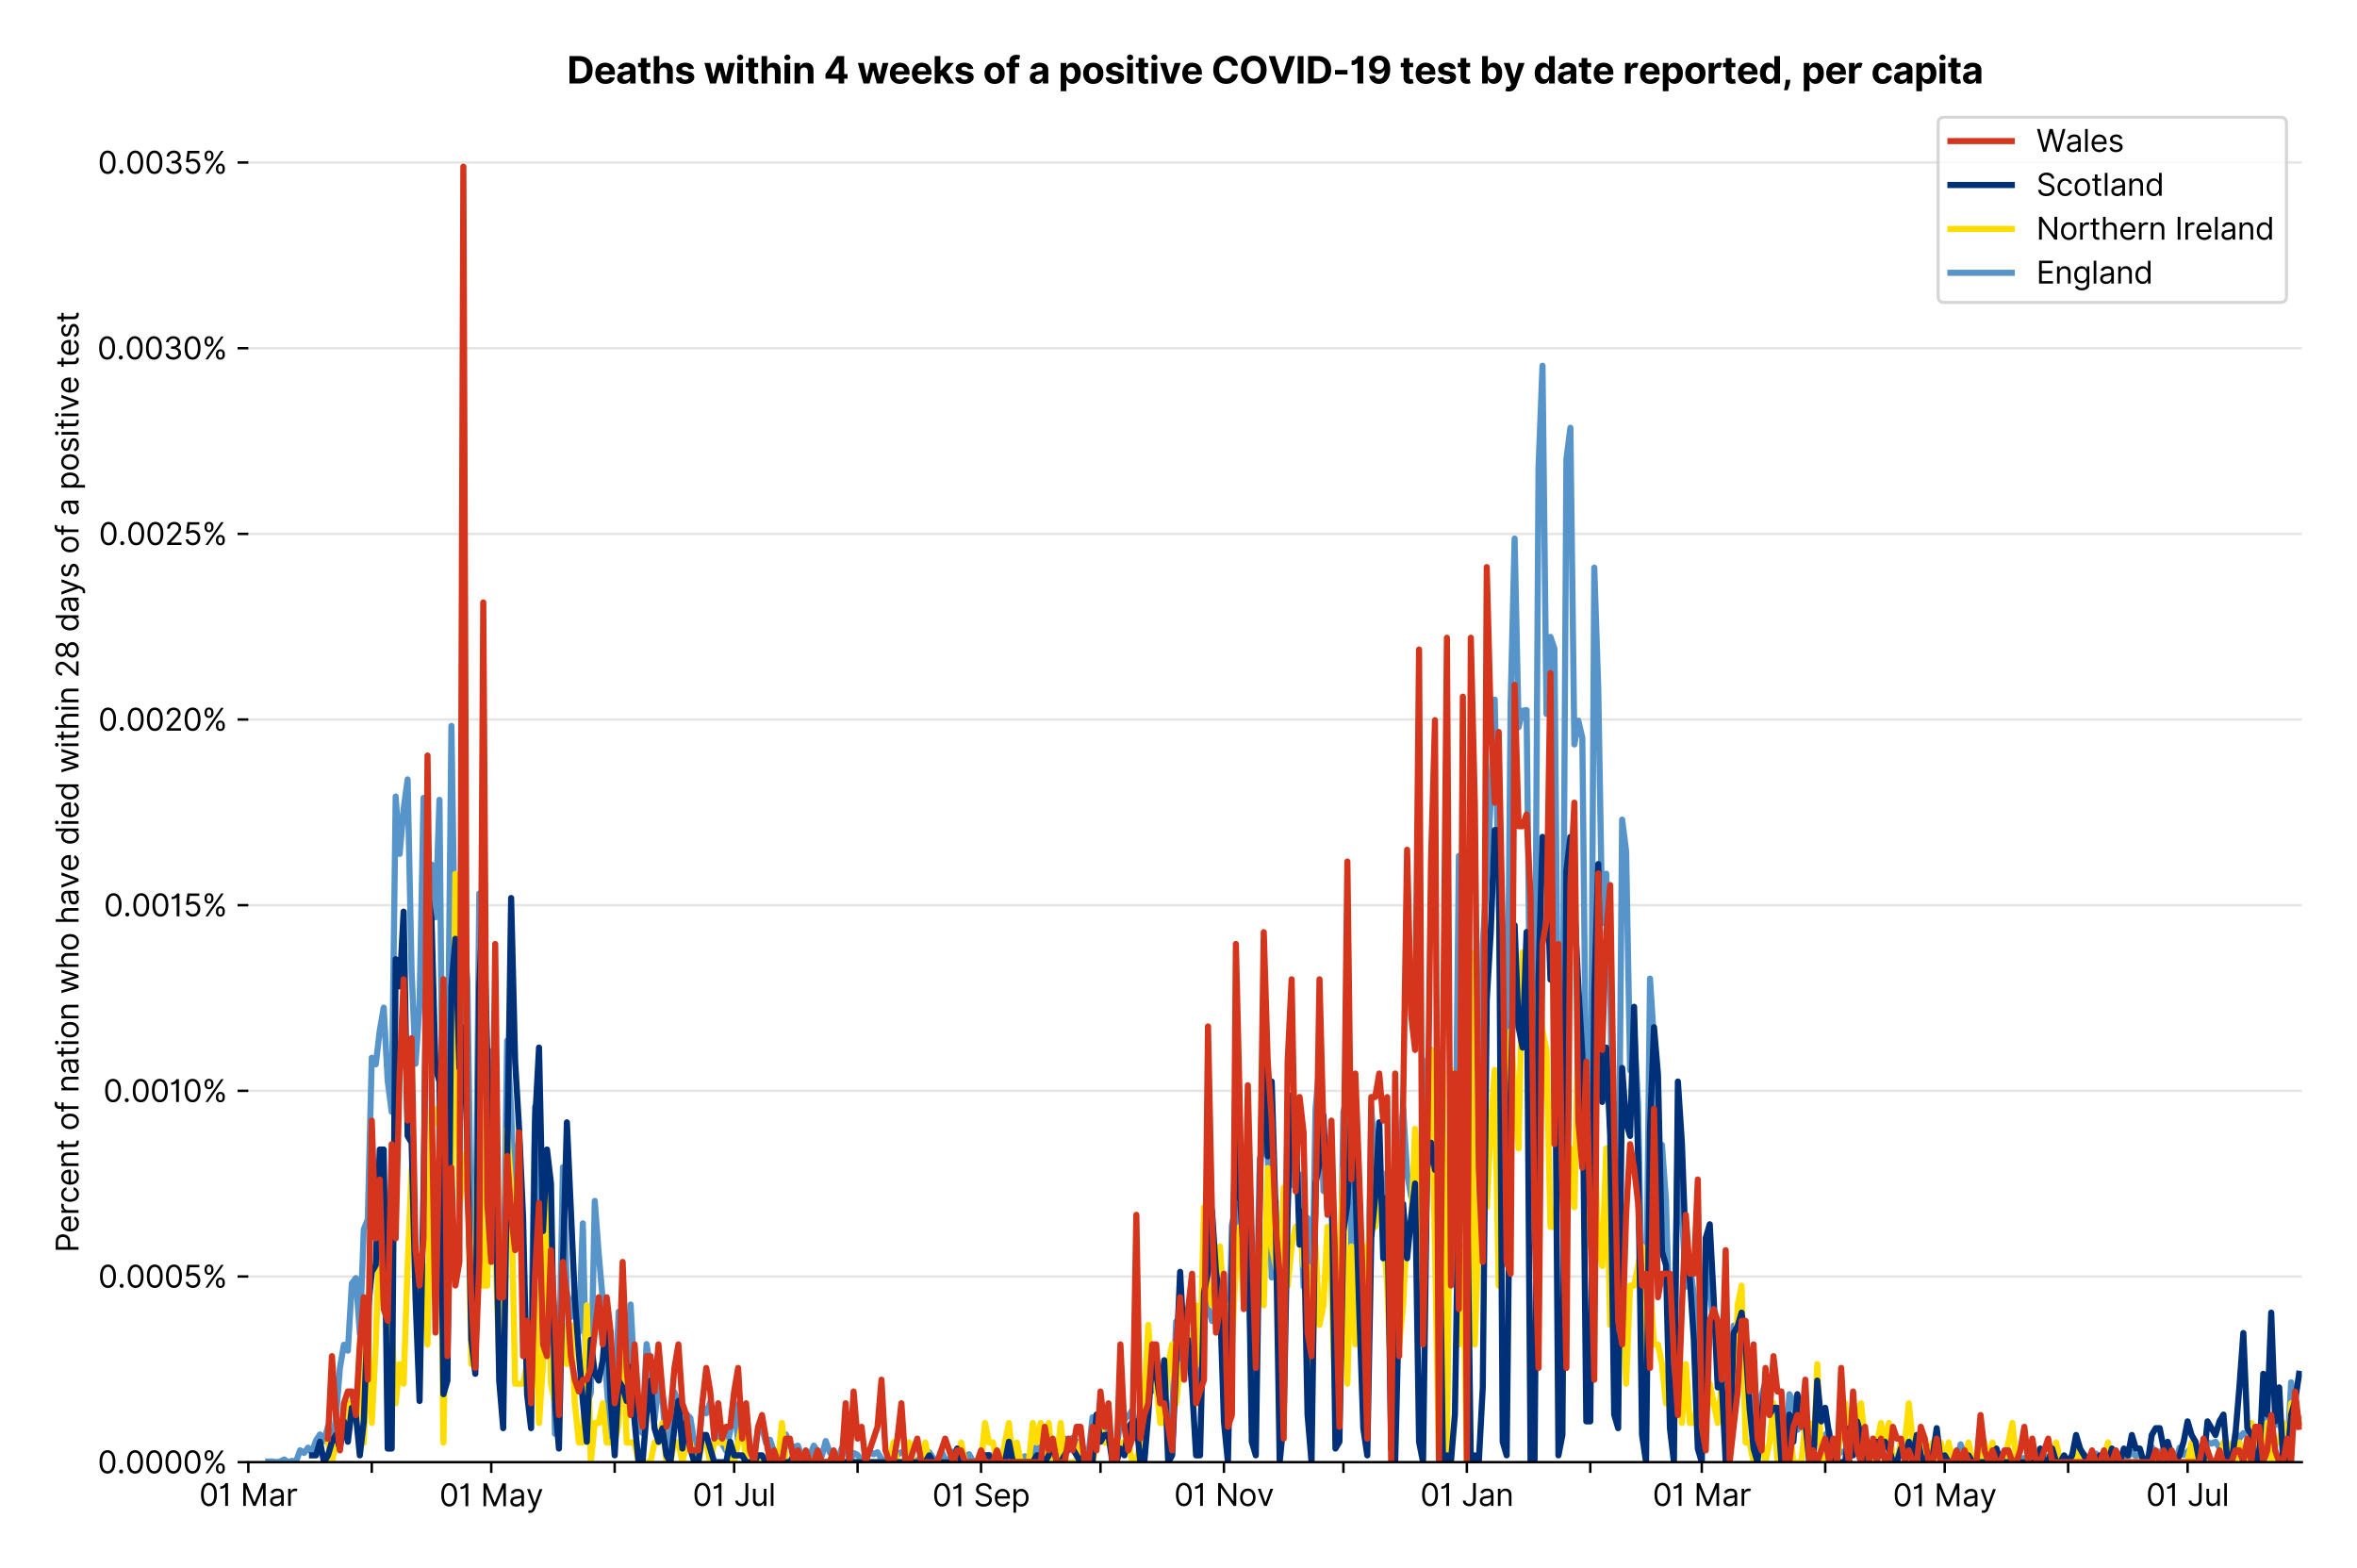 <?xml version="1.0" encoding="utf-8" standalone="no"?>
<!DOCTYPE svg PUBLIC "-//W3C//DTD SVG 1.1//EN"
  "http://www.w3.org/Graphics/SVG/1.1/DTD/svg11.dtd">
<svg version="1.1" viewBox="0 0 768.577 511.234" xmlns="http://www.w3.org/2000/svg" xmlns:xlink="http://www.w3.org/1999/xlink">
 <defs>
  <style type="text/css">*{stroke-linecap:butt;stroke-linejoin:round;}</style>
 </defs>
 <g id="figure_1">
  <g id="patch_1">
   <path d="M 0 511.234 
L 768.577 511.234 
L 768.577 0 
L 0 0 
z
" style="fill:#ffffff;"/>
  </g>
  <g id="axes_1">
   <g id="patch_2">
    <path d="M 80.977 476.745 
L 750.577 476.745 
L 750.577 33.225 
L 80.977 33.225 
z
" style="fill:#ffffff;"/>
   </g>
   <g id="matplotlib.axis_1">
    <g id="xtick_1">
     <g id="line2d_1">
      <defs>
       <path d="M 0 0 
L 0 3.5 
" id="m1bc6e8e35d" style="stroke:#000000;stroke-width:0.8;"/>
      </defs>
      <g>
       <use style="stroke:#000000;stroke-width:0.8;" x="80.977" xlink:href="#m1bc6e8e35d" y="476.745"/>
      </g>
     </g>
     <g id="text_1">
      <!-- 01 Mar -->
      <g transform="translate(64.94 491.018)scale(0.1 -0.1)">
       <defs>
        <path d="M 2000 -64 
Q 1230 -64 806 561 
Q 382 1186 382 2327 
Q 382 3459 809 4088 
Q 1236 4718 2000 4718 
Q 2764 4718 3191 4088 
Q 3618 3459 3618 2327 
Q 3618 1186 3194 561 
Q 2771 -64 2000 -64 
z
M 2000 436 
Q 2509 436 2791 927 
Q 3073 1418 3073 2327 
Q 3073 3234 2789 3730 
Q 2505 4227 2000 4227 
Q 1496 4227 1211 3730 
Q 927 3234 927 2327 
Q 927 1418 1210 927 
Q 1493 436 2000 436 
z
" id="Inter-Regular-30" transform="scale(0.016)"/>
        <path d="M 1973 4655 
L 1973 0 
L 1409 0 
L 1409 3836 
L 1373 3836 
Q 1341 3773 1209 3692 
Q 1077 3611 868 3551 
Q 659 3491 391 3491 
L 391 3964 
Q 661 3964 859 4061 
Q 1057 4159 1190 4291 
Q 1323 4423 1392 4529 
Q 1461 4636 1473 4655 
L 1973 4655 
z
" id="Inter-Regular-31" transform="scale(0.016)"/>
        <path id="Inter-Regular-20" transform="scale(0.016)"/>
        <path d="M 564 4655 
L 1236 4655 
L 2818 791 
L 2873 791 
L 4455 4655 
L 5127 4655 
L 5127 0 
L 4600 0 
L 4600 3536 
L 4555 3536 
L 3100 0 
L 2591 0 
L 1136 3536 
L 1091 3536 
L 1091 0 
L 564 0 
L 564 4655 
z
" id="Inter-Regular-4d" transform="scale(0.016)"/>
        <path d="M 1518 -82 
Q 1186 -82 916 44 
Q 646 170 486 410 
Q 327 650 327 991 
Q 327 1291 445 1478 
Q 564 1666 761 1773 
Q 959 1880 1199 1933 
Q 1439 1986 1682 2018 
Q 2000 2059 2199 2080 
Q 2398 2102 2490 2154 
Q 2582 2207 2582 2336 
L 2582 2355 
Q 2582 2691 2399 2877 
Q 2216 3064 1846 3064 
Q 1461 3064 1243 2895 
Q 1025 2727 936 2536 
L 427 2718 
Q 564 3036 792 3214 
Q 1021 3393 1292 3464 
Q 1564 3536 1827 3536 
Q 1996 3536 2215 3496 
Q 2434 3457 2640 3334 
Q 2846 3211 2982 2963 
Q 3118 2716 3118 2300 
L 3118 0 
L 2582 0 
L 2582 473 
L 2555 473 
Q 2500 359 2373 229 
Q 2246 100 2034 9 
Q 1823 -82 1518 -82 
z
M 1600 400 
Q 1918 400 2137 525 
Q 2357 650 2469 847 
Q 2582 1045 2582 1264 
L 2582 1755 
Q 2548 1714 2433 1681 
Q 2318 1648 2169 1624 
Q 2021 1600 1881 1583 
Q 1741 1566 1655 1555 
Q 1446 1527 1265 1467 
Q 1084 1407 974 1287 
Q 864 1168 864 964 
Q 864 684 1072 542 
Q 1280 400 1600 400 
z
" id="Inter-Regular-61" transform="scale(0.016)"/>
        <path d="M 491 0 
L 491 3491 
L 1009 3491 
L 1009 2964 
L 1046 2964 
Q 1139 3223 1389 3384 
Q 1639 3545 1955 3545 
Q 2100 3545 2209 3511 
Q 2318 3477 2400 3418 
L 2218 2964 
Q 2161 2993 2085 3010 
Q 2009 3027 1909 3027 
Q 1527 3027 1277 2794 
Q 1027 2561 1027 2209 
L 1027 0 
L 491 0 
z
" id="Inter-Regular-72" transform="scale(0.016)"/>
       </defs>
       <use xlink:href="#Inter-Regular-30"/>
       <use x="62.5" xlink:href="#Inter-Regular-31"/>
       <use x="106.676" xlink:href="#Inter-Regular-20"/>
       <use x="134.801" xlink:href="#Inter-Regular-4d"/>
       <use x="225.994" xlink:href="#Inter-Regular-61"/>
       <use x="282.386" xlink:href="#Inter-Regular-72"/>
      </g>
     </g>
    </g>
    <g id="xtick_2">
     <g id="line2d_2">
      <g>
       <use style="stroke:#000000;stroke-width:0.8;" x="121.23" xlink:href="#m1bc6e8e35d" y="476.745"/>
      </g>
     </g>
    </g>
    <g id="xtick_3">
     <g id="line2d_3">
      <g>
       <use style="stroke:#000000;stroke-width:0.8;" x="160.184" xlink:href="#m1bc6e8e35d" y="476.745"/>
      </g>
     </g>
     <g id="text_2">
      <!-- 01 May -->
      <g transform="translate(143.281 491.117)scale(0.1 -0.1)">
       <defs>
        <path d="M 818 -1355 
Q 682 -1355 575 -1333 
Q 468 -1311 427 -1291 
L 564 -818 
Q 857 -893 1053 -814 
Q 1250 -736 1391 -345 
L 1509 -18 
L 218 3491 
L 800 3491 
L 1764 709 
L 1800 709 
L 2764 3491 
L 3346 3491 
L 1846 -564 
Q 1550 -1355 818 -1355 
z
" id="Inter-Regular-79" transform="scale(0.016)"/>
       </defs>
       <use xlink:href="#Inter-Regular-30"/>
       <use x="62.5" xlink:href="#Inter-Regular-31"/>
       <use x="106.676" xlink:href="#Inter-Regular-20"/>
       <use x="134.801" xlink:href="#Inter-Regular-4d"/>
       <use x="225.994" xlink:href="#Inter-Regular-61"/>
       <use x="282.386" xlink:href="#Inter-Regular-79"/>
      </g>
     </g>
    </g>
    <g id="xtick_4">
     <g id="line2d_4">
      <g>
       <use style="stroke:#000000;stroke-width:0.8;" x="200.437" xlink:href="#m1bc6e8e35d" y="476.745"/>
      </g>
     </g>
    </g>
    <g id="xtick_5">
     <g id="line2d_5">
      <g>
       <use style="stroke:#000000;stroke-width:0.8;" x="239.392" xlink:href="#m1bc6e8e35d" y="476.745"/>
      </g>
     </g>
     <g id="text_3">
      <!-- 01 Jul -->
      <g transform="translate(225.848 491.018)scale(0.1 -0.1)">
       <defs>
        <path d="M 2346 4655 
L 2909 4655 
L 2909 1327 
Q 2909 657 2549 296 
Q 2189 -64 1582 -64 
Q 1200 -64 902 76 
Q 605 216 434 475 
Q 264 734 264 1091 
L 818 1091 
Q 818 795 1034 615 
Q 1250 436 1582 436 
Q 1948 436 2147 664 
Q 2346 893 2346 1327 
L 2346 4655 
z
" id="Inter-Regular-4a" transform="scale(0.016)"/>
        <path d="M 2691 1427 
L 2691 3491 
L 3227 3491 
L 3227 0 
L 2691 0 
L 2691 591 
L 2655 591 
Q 2532 325 2273 140 
Q 2014 -45 1618 -45 
Q 1127 -45 809 280 
Q 491 605 491 1273 
L 491 3491 
L 1027 3491 
L 1027 1309 
Q 1027 927 1242 700 
Q 1457 473 1791 473 
Q 1991 473 2199 575 
Q 2407 677 2549 888 
Q 2691 1100 2691 1427 
z
" id="Inter-Regular-75" transform="scale(0.016)"/>
        <path d="M 1027 4655 
L 1027 0 
L 491 0 
L 491 4655 
L 1027 4655 
z
" id="Inter-Regular-6c" transform="scale(0.016)"/>
       </defs>
       <use xlink:href="#Inter-Regular-30"/>
       <use x="62.5" xlink:href="#Inter-Regular-31"/>
       <use x="106.676" xlink:href="#Inter-Regular-20"/>
       <use x="134.801" xlink:href="#Inter-Regular-4a"/>
       <use x="189.063" xlink:href="#Inter-Regular-75"/>
       <use x="247.159" xlink:href="#Inter-Regular-6c"/>
      </g>
     </g>
    </g>
    <g id="xtick_6">
     <g id="line2d_6">
      <g>
       <use style="stroke:#000000;stroke-width:0.8;" x="279.645" xlink:href="#m1bc6e8e35d" y="476.745"/>
      </g>
     </g>
    </g>
    <g id="xtick_7">
     <g id="line2d_7">
      <g>
       <use style="stroke:#000000;stroke-width:0.8;" x="319.898" xlink:href="#m1bc6e8e35d" y="476.745"/>
      </g>
     </g>
     <g id="text_4">
      <!-- 01 Sep -->
      <g transform="translate(304.01 491.117)scale(0.1 -0.1)">
       <defs>
        <path d="M 3109 3491 
Q 3068 3836 2777 4027 
Q 2486 4218 2064 4218 
Q 1600 4218 1318 3999 
Q 1036 3780 1036 3445 
Q 1036 3195 1189 3042 
Q 1343 2889 1553 2803 
Q 1764 2718 1936 2673 
L 2409 2545 
Q 2591 2498 2815 2414 
Q 3039 2330 3244 2185 
Q 3450 2041 3584 1816 
Q 3718 1591 3718 1264 
Q 3718 886 3521 581 
Q 3325 277 2949 97 
Q 2573 -82 2036 -82 
Q 1286 -82 845 272 
Q 405 627 364 1200 
L 946 1200 
Q 968 936 1124 764 
Q 1280 593 1519 510 
Q 1759 427 2036 427 
Q 2359 427 2616 533 
Q 2873 639 3023 828 
Q 3173 1018 3173 1273 
Q 3173 1505 3043 1650 
Q 2914 1795 2702 1886 
Q 2491 1977 2246 2045 
L 1673 2209 
Q 1127 2366 809 2657 
Q 491 2948 491 3418 
Q 491 3809 703 4101 
Q 916 4393 1276 4555 
Q 1636 4718 2082 4718 
Q 2532 4718 2882 4558 
Q 3232 4398 3437 4120 
Q 3643 3843 3655 3491 
L 3109 3491 
z
" id="Inter-Regular-53" transform="scale(0.016)"/>
        <path d="M 1955 -73 
Q 1450 -73 1085 151 
Q 721 375 524 778 
Q 327 1182 327 1718 
Q 327 2255 524 2665 
Q 721 3075 1074 3305 
Q 1427 3536 1900 3536 
Q 2173 3536 2439 3445 
Q 2705 3355 2923 3151 
Q 3141 2948 3270 2614 
Q 3400 2280 3400 1791 
L 3400 1564 
L 866 1564 
Q 884 1005 1183 707 
Q 1482 409 1955 409 
Q 2271 409 2498 545 
Q 2725 682 2827 955 
L 3346 809 
Q 3223 414 2854 170 
Q 2486 -73 1955 -73 
z
M 866 2027 
L 2855 2027 
Q 2855 2470 2595 2762 
Q 2336 3055 1900 3055 
Q 1593 3055 1368 2911 
Q 1143 2768 1013 2533 
Q 884 2298 866 2027 
z
" id="Inter-Regular-65" transform="scale(0.016)"/>
        <path d="M 491 -1309 
L 491 3491 
L 1009 3491 
L 1009 2936 
L 1073 2936 
Q 1132 3027 1237 3169 
Q 1343 3311 1542 3423 
Q 1741 3536 2082 3536 
Q 2523 3536 2859 3315 
Q 3196 3095 3384 2690 
Q 3573 2286 3573 1736 
Q 3573 1182 3384 776 
Q 3196 370 2861 148 
Q 2527 -73 2091 -73 
Q 1755 -73 1552 39 
Q 1350 152 1241 296 
Q 1132 441 1073 536 
L 1027 536 
L 1027 -1309 
L 491 -1309 
z
M 1018 1745 
Q 1018 1152 1276 780 
Q 1534 409 2018 409 
Q 2355 409 2581 587 
Q 2807 766 2921 1069 
Q 3036 1373 3036 1745 
Q 3036 2114 2923 2410 
Q 2811 2707 2585 2881 
Q 2359 3055 2018 3055 
Q 1527 3055 1272 2693 
Q 1018 2332 1018 1745 
z
" id="Inter-Regular-70" transform="scale(0.016)"/>
       </defs>
       <use xlink:href="#Inter-Regular-30"/>
       <use x="62.5" xlink:href="#Inter-Regular-31"/>
       <use x="106.676" xlink:href="#Inter-Regular-20"/>
       <use x="134.801" xlink:href="#Inter-Regular-53"/>
       <use x="198.58" xlink:href="#Inter-Regular-65"/>
       <use x="256.818" xlink:href="#Inter-Regular-70"/>
      </g>
     </g>
    </g>
    <g id="xtick_8">
     <g id="line2d_8">
      <g>
       <use style="stroke:#000000;stroke-width:0.8;" x="358.852" xlink:href="#m1bc6e8e35d" y="476.745"/>
      </g>
     </g>
    </g>
    <g id="xtick_9">
     <g id="line2d_9">
      <g>
       <use style="stroke:#000000;stroke-width:0.8;" x="399.105" xlink:href="#m1bc6e8e35d" y="476.745"/>
      </g>
     </g>
     <g id="text_5">
      <!-- 01 Nov -->
      <g transform="translate(382.834 491.018)scale(0.1 -0.1)">
       <defs>
        <path d="M 4255 4655 
L 4255 0 
L 3709 0 
L 1173 3655 
L 1127 3655 
L 1127 0 
L 564 0 
L 564 4655 
L 1109 4655 
L 3655 991 
L 3700 991 
L 3700 4655 
L 4255 4655 
z
" id="Inter-Regular-4e" transform="scale(0.016)"/>
        <path d="M 1909 -73 
Q 1436 -73 1080 152 
Q 725 377 526 781 
Q 327 1186 327 1727 
Q 327 2273 526 2679 
Q 725 3086 1080 3311 
Q 1436 3536 1909 3536 
Q 2382 3536 2737 3311 
Q 3093 3086 3292 2679 
Q 3491 2273 3491 1727 
Q 3491 1186 3292 781 
Q 3093 377 2737 152 
Q 2382 -73 1909 -73 
z
M 1909 409 
Q 2268 409 2500 593 
Q 2732 777 2843 1077 
Q 2955 1377 2955 1727 
Q 2955 2077 2843 2379 
Q 2732 2682 2500 2868 
Q 2268 3055 1909 3055 
Q 1550 3055 1318 2868 
Q 1086 2682 975 2379 
Q 864 2077 864 1727 
Q 864 1377 975 1077 
Q 1086 777 1318 593 
Q 1550 409 1909 409 
z
" id="Inter-Regular-6f" transform="scale(0.016)"/>
        <path d="M 3346 3491 
L 2055 0 
L 1509 0 
L 218 3491 
L 800 3491 
L 1764 709 
L 1800 709 
L 2764 3491 
L 3346 3491 
z
" id="Inter-Regular-76" transform="scale(0.016)"/>
       </defs>
       <use xlink:href="#Inter-Regular-30"/>
       <use x="62.5" xlink:href="#Inter-Regular-31"/>
       <use x="106.676" xlink:href="#Inter-Regular-20"/>
       <use x="134.801" xlink:href="#Inter-Regular-4e"/>
       <use x="210.085" xlink:href="#Inter-Regular-6f"/>
       <use x="269.744" xlink:href="#Inter-Regular-76"/>
      </g>
     </g>
    </g>
    <g id="xtick_10">
     <g id="line2d_10">
      <g>
       <use style="stroke:#000000;stroke-width:0.8;" x="438.06" xlink:href="#m1bc6e8e35d" y="476.745"/>
      </g>
     </g>
    </g>
    <g id="xtick_11">
     <g id="line2d_11">
      <g>
       <use style="stroke:#000000;stroke-width:0.8;" x="478.313" xlink:href="#m1bc6e8e35d" y="476.745"/>
      </g>
     </g>
     <g id="text_6">
      <!-- 01 Jan -->
      <g transform="translate(463.113 491.018)scale(0.1 -0.1)">
       <defs>
        <path d="M 1027 2100 
L 1027 0 
L 491 0 
L 491 3491 
L 1009 3491 
L 1009 2945 
L 1055 2945 
Q 1177 3211 1427 3373 
Q 1677 3536 2073 3536 
Q 2602 3536 2928 3211 
Q 3255 2886 3255 2218 
L 3255 0 
L 2718 0 
L 2718 2182 
Q 2718 2593 2504 2824 
Q 2291 3055 1918 3055 
Q 1534 3055 1280 2806 
Q 1027 2557 1027 2100 
z
" id="Inter-Regular-6e" transform="scale(0.016)"/>
       </defs>
       <use xlink:href="#Inter-Regular-30"/>
       <use x="62.5" xlink:href="#Inter-Regular-31"/>
       <use x="106.676" xlink:href="#Inter-Regular-20"/>
       <use x="134.801" xlink:href="#Inter-Regular-4a"/>
       <use x="189.063" xlink:href="#Inter-Regular-61"/>
       <use x="245.455" xlink:href="#Inter-Regular-6e"/>
      </g>
     </g>
    </g>
    <g id="xtick_12">
     <g id="line2d_12">
      <g>
       <use style="stroke:#000000;stroke-width:0.8;" x="518.566" xlink:href="#m1bc6e8e35d" y="476.745"/>
      </g>
     </g>
    </g>
    <g id="xtick_13">
     <g id="line2d_13">
      <g>
       <use style="stroke:#000000;stroke-width:0.8;" x="554.923" xlink:href="#m1bc6e8e35d" y="476.745"/>
      </g>
     </g>
     <g id="text_7">
      <!-- 01 Mar -->
      <g transform="translate(538.886 491.018)scale(0.1 -0.1)">
       <use xlink:href="#Inter-Regular-30"/>
       <use x="62.5" xlink:href="#Inter-Regular-31"/>
       <use x="106.676" xlink:href="#Inter-Regular-20"/>
       <use x="134.801" xlink:href="#Inter-Regular-4d"/>
       <use x="225.994" xlink:href="#Inter-Regular-61"/>
       <use x="282.386" xlink:href="#Inter-Regular-72"/>
      </g>
     </g>
    </g>
    <g id="xtick_14">
     <g id="line2d_14">
      <g>
       <use style="stroke:#000000;stroke-width:0.8;" x="595.176" xlink:href="#m1bc6e8e35d" y="476.745"/>
      </g>
     </g>
    </g>
    <g id="xtick_15">
     <g id="line2d_15">
      <g>
       <use style="stroke:#000000;stroke-width:0.8;" x="634.131" xlink:href="#m1bc6e8e35d" y="476.745"/>
      </g>
     </g>
     <g id="text_8">
      <!-- 01 May -->
      <g transform="translate(617.227 491.117)scale(0.1 -0.1)">
       <use xlink:href="#Inter-Regular-30"/>
       <use x="62.5" xlink:href="#Inter-Regular-31"/>
       <use x="106.676" xlink:href="#Inter-Regular-20"/>
       <use x="134.801" xlink:href="#Inter-Regular-4d"/>
       <use x="225.994" xlink:href="#Inter-Regular-61"/>
       <use x="282.386" xlink:href="#Inter-Regular-79"/>
      </g>
     </g>
    </g>
    <g id="xtick_16">
     <g id="line2d_16">
      <g>
       <use style="stroke:#000000;stroke-width:0.8;" x="674.384" xlink:href="#m1bc6e8e35d" y="476.745"/>
      </g>
     </g>
    </g>
    <g id="xtick_17">
     <g id="line2d_17">
      <g>
       <use style="stroke:#000000;stroke-width:0.8;" x="713.338" xlink:href="#m1bc6e8e35d" y="476.745"/>
      </g>
     </g>
     <g id="text_9">
      <!-- 01 Jul -->
      <g transform="translate(699.794 491.018)scale(0.1 -0.1)">
       <use xlink:href="#Inter-Regular-30"/>
       <use x="62.5" xlink:href="#Inter-Regular-31"/>
       <use x="106.676" xlink:href="#Inter-Regular-20"/>
       <use x="134.801" xlink:href="#Inter-Regular-4a"/>
       <use x="189.063" xlink:href="#Inter-Regular-75"/>
       <use x="247.159" xlink:href="#Inter-Regular-6c"/>
      </g>
     </g>
    </g>
   </g>
   <g id="matplotlib.axis_2">
    <g id="ytick_1">
     <g id="line2d_18">
      <path clip-path="url(#pb7c338a9bb)" d="M 80.977 476.745 
L 750.577 476.745 
" style="fill:none;stroke:#e5e5e5;stroke-linecap:square;stroke-width:0.8;"/>
     </g>
     <g id="line2d_19">
      <defs>
       <path d="M 0 0 
L -3.5 0 
" id="ma407014b16" style="stroke:#000000;stroke-width:0.8;"/>
      </defs>
      <g>
       <use style="stroke:#000000;stroke-width:0.8;" x="80.977" xlink:href="#ma407014b16" y="476.745"/>
      </g>
     </g>
     <g id="text_10">
      <!-- 0.0000% -->
      <g transform="translate(31.845 480.382)scale(0.1 -0.1)">
       <defs>
        <path d="M 882 -36 
Q 714 -36 593 84 
Q 473 205 473 373 
Q 473 541 593 661 
Q 714 782 882 782 
Q 1050 782 1170 661 
Q 1291 541 1291 373 
Q 1291 205 1170 84 
Q 1050 -36 882 -36 
z
" id="Inter-Regular-2e" transform="scale(0.016)"/>
        <path d="M 2855 873 
L 2855 1118 
Q 2855 1373 2960 1585 
Q 3066 1798 3269 1926 
Q 3473 2055 3764 2055 
Q 4059 2055 4259 1926 
Q 4459 1798 4561 1585 
Q 4664 1373 4664 1118 
L 4664 873 
Q 4664 618 4560 405 
Q 4457 193 4256 64 
Q 4055 -64 3764 -64 
Q 3468 -64 3266 64 
Q 3064 193 2959 405 
Q 2855 618 2855 873 
z
M 536 3536 
L 536 3782 
Q 536 4036 642 4248 
Q 748 4461 951 4589 
Q 1155 4718 1446 4718 
Q 1741 4718 1941 4589 
Q 2141 4461 2243 4248 
Q 2346 4036 2346 3782 
L 2346 3536 
Q 2346 3282 2242 3069 
Q 2139 2857 1937 2728 
Q 1736 2600 1446 2600 
Q 1150 2600 948 2728 
Q 746 2857 641 3069 
Q 536 3282 536 3536 
z
M 709 0 
L 3909 4655 
L 4427 4655 
L 1227 0 
L 709 0 
z
M 3318 1118 
L 3318 873 
Q 3318 661 3418 494 
Q 3518 327 3764 327 
Q 4002 327 4101 494 
Q 4200 661 4200 873 
L 4200 1118 
Q 4200 1330 4104 1497 
Q 4009 1664 3764 1664 
Q 3525 1664 3421 1497 
Q 3318 1330 3318 1118 
z
M 1000 3782 
L 1000 3536 
Q 1000 3325 1100 3158 
Q 1200 2991 1446 2991 
Q 1684 2991 1783 3158 
Q 1882 3325 1882 3536 
L 1882 3782 
Q 1882 3993 1786 4160 
Q 1691 4327 1446 4327 
Q 1207 4327 1103 4160 
Q 1000 3993 1000 3782 
z
" id="Inter-Regular-25" transform="scale(0.016)"/>
       </defs>
       <use xlink:href="#Inter-Regular-30"/>
       <use x="62.5" xlink:href="#Inter-Regular-2e"/>
       <use x="90.057" xlink:href="#Inter-Regular-30"/>
       <use x="152.557" xlink:href="#Inter-Regular-30"/>
       <use x="215.057" xlink:href="#Inter-Regular-30"/>
       <use x="277.557" xlink:href="#Inter-Regular-30"/>
       <use x="340.057" xlink:href="#Inter-Regular-25"/>
      </g>
     </g>
    </g>
    <g id="ytick_2">
     <g id="line2d_20">
      <path clip-path="url(#pb7c338a9bb)" d="M 80.977 416.21 
L 750.577 416.21 
" style="fill:none;stroke:#e5e5e5;stroke-linecap:square;stroke-width:0.8;"/>
     </g>
     <g id="line2d_21">
      <g>
       <use style="stroke:#000000;stroke-width:0.8;" x="80.977" xlink:href="#ma407014b16" y="416.21"/>
      </g>
     </g>
     <g id="text_11">
      <!-- 0.0005% -->
      <g transform="translate(32.016 419.846)scale(0.1 -0.1)">
       <defs>
        <path d="M 1936 -64 
Q 1536 -64 1216 95 
Q 896 255 702 532 
Q 509 809 491 1164 
L 1036 1164 
Q 1068 848 1324 642 
Q 1580 436 1936 436 
Q 2223 436 2447 570 
Q 2671 705 2799 940 
Q 2927 1175 2927 1473 
Q 2927 1777 2794 2017 
Q 2661 2257 2429 2395 
Q 2198 2534 1900 2536 
Q 1686 2539 1461 2472 
Q 1236 2405 1091 2300 
L 564 2364 
L 846 4655 
L 3264 4655 
L 3264 4155 
L 1318 4155 
L 1155 2782 
L 1182 2782 
Q 1325 2895 1541 2970 
Q 1757 3045 1991 3045 
Q 2418 3045 2753 2842 
Q 3089 2639 3281 2286 
Q 3473 1934 3473 1482 
Q 3473 1036 3274 687 
Q 3075 339 2727 137 
Q 2380 -64 1936 -64 
z
" id="Inter-Regular-35" transform="scale(0.016)"/>
       </defs>
       <use xlink:href="#Inter-Regular-30"/>
       <use x="62.5" xlink:href="#Inter-Regular-2e"/>
       <use x="90.057" xlink:href="#Inter-Regular-30"/>
       <use x="152.557" xlink:href="#Inter-Regular-30"/>
       <use x="215.057" xlink:href="#Inter-Regular-30"/>
       <use x="277.557" xlink:href="#Inter-Regular-35"/>
       <use x="338.352" xlink:href="#Inter-Regular-25"/>
      </g>
     </g>
    </g>
    <g id="ytick_3">
     <g id="line2d_22">
      <path clip-path="url(#pb7c338a9bb)" d="M 80.977 355.674 
L 750.577 355.674 
" style="fill:none;stroke:#e5e5e5;stroke-linecap:square;stroke-width:0.8;"/>
     </g>
     <g id="line2d_23">
      <g>
       <use style="stroke:#000000;stroke-width:0.8;" x="80.977" xlink:href="#ma407014b16" y="355.674"/>
      </g>
     </g>
     <g id="text_12">
      <!-- 0.0010% -->
      <g transform="translate(33.678 359.311)scale(0.1 -0.1)">
       <use xlink:href="#Inter-Regular-30"/>
       <use x="62.5" xlink:href="#Inter-Regular-2e"/>
       <use x="90.057" xlink:href="#Inter-Regular-30"/>
       <use x="152.557" xlink:href="#Inter-Regular-30"/>
       <use x="215.057" xlink:href="#Inter-Regular-31"/>
       <use x="259.233" xlink:href="#Inter-Regular-30"/>
       <use x="321.733" xlink:href="#Inter-Regular-25"/>
      </g>
     </g>
    </g>
    <g id="ytick_4">
     <g id="line2d_24">
      <path clip-path="url(#pb7c338a9bb)" d="M 80.977 295.139 
L 750.577 295.139 
" style="fill:none;stroke:#e5e5e5;stroke-linecap:square;stroke-width:0.8;"/>
     </g>
     <g id="line2d_25">
      <g>
       <use style="stroke:#000000;stroke-width:0.8;" x="80.977" xlink:href="#ma407014b16" y="295.139"/>
      </g>
     </g>
     <g id="text_13">
      <!-- 0.0015% -->
      <g transform="translate(33.848 298.776)scale(0.1 -0.1)">
       <use xlink:href="#Inter-Regular-30"/>
       <use x="62.5" xlink:href="#Inter-Regular-2e"/>
       <use x="90.057" xlink:href="#Inter-Regular-30"/>
       <use x="152.557" xlink:href="#Inter-Regular-30"/>
       <use x="215.057" xlink:href="#Inter-Regular-31"/>
       <use x="259.233" xlink:href="#Inter-Regular-35"/>
       <use x="320.028" xlink:href="#Inter-Regular-25"/>
      </g>
     </g>
    </g>
    <g id="ytick_5">
     <g id="line2d_26">
      <path clip-path="url(#pb7c338a9bb)" d="M 80.977 234.604 
L 750.577 234.604 
" style="fill:none;stroke:#e5e5e5;stroke-linecap:square;stroke-width:0.8;"/>
     </g>
     <g id="line2d_27">
      <g>
       <use style="stroke:#000000;stroke-width:0.8;" x="80.977" xlink:href="#ma407014b16" y="234.604"/>
      </g>
     </g>
     <g id="text_14">
      <!-- 0.0020% -->
      <g transform="translate(32.044 238.241)scale(0.1 -0.1)">
       <defs>
        <path d="M 482 0 
L 482 409 
L 2018 2091 
Q 2289 2386 2464 2605 
Q 2639 2825 2724 3019 
Q 2809 3214 2809 3427 
Q 2809 3795 2553 4011 
Q 2298 4227 1918 4227 
Q 1514 4227 1275 3985 
Q 1036 3743 1036 3345 
L 500 3345 
Q 500 3755 688 4064 
Q 877 4373 1203 4545 
Q 1530 4718 1936 4718 
Q 2346 4718 2661 4545 
Q 2977 4373 3156 4079 
Q 3336 3786 3336 3427 
Q 3336 3170 3244 2926 
Q 3152 2682 2926 2383 
Q 2700 2084 2300 1655 
L 1255 536 
L 1255 500 
L 3418 500 
L 3418 0 
L 482 0 
z
" id="Inter-Regular-32" transform="scale(0.016)"/>
       </defs>
       <use xlink:href="#Inter-Regular-30"/>
       <use x="62.5" xlink:href="#Inter-Regular-2e"/>
       <use x="90.057" xlink:href="#Inter-Regular-30"/>
       <use x="152.557" xlink:href="#Inter-Regular-30"/>
       <use x="215.057" xlink:href="#Inter-Regular-32"/>
       <use x="275.568" xlink:href="#Inter-Regular-30"/>
       <use x="338.068" xlink:href="#Inter-Regular-25"/>
      </g>
     </g>
    </g>
    <g id="ytick_6">
     <g id="line2d_28">
      <path clip-path="url(#pb7c338a9bb)" d="M 80.977 174.069 
L 750.577 174.069 
" style="fill:none;stroke:#e5e5e5;stroke-linecap:square;stroke-width:0.8;"/>
     </g>
     <g id="line2d_29">
      <g>
       <use style="stroke:#000000;stroke-width:0.8;" x="80.977" xlink:href="#ma407014b16" y="174.069"/>
      </g>
     </g>
     <g id="text_15">
      <!-- 0.0025% -->
      <g transform="translate(32.214 177.705)scale(0.1 -0.1)">
       <use xlink:href="#Inter-Regular-30"/>
       <use x="62.5" xlink:href="#Inter-Regular-2e"/>
       <use x="90.057" xlink:href="#Inter-Regular-30"/>
       <use x="152.557" xlink:href="#Inter-Regular-30"/>
       <use x="215.057" xlink:href="#Inter-Regular-32"/>
       <use x="275.568" xlink:href="#Inter-Regular-35"/>
       <use x="336.364" xlink:href="#Inter-Regular-25"/>
      </g>
     </g>
    </g>
    <g id="ytick_7">
     <g id="line2d_30">
      <path clip-path="url(#pb7c338a9bb)" d="M 80.977 113.533 
L 750.577 113.533 
" style="fill:none;stroke:#e5e5e5;stroke-linecap:square;stroke-width:0.8;"/>
     </g>
     <g id="line2d_31">
      <g>
       <use style="stroke:#000000;stroke-width:0.8;" x="80.977" xlink:href="#ma407014b16" y="113.533"/>
      </g>
     </g>
     <g id="text_16">
      <!-- 0.0030% -->
      <g transform="translate(31.731 117.17)scale(0.1 -0.1)">
       <defs>
        <path d="M 2055 -64 
Q 1605 -64 1253 90 
Q 902 245 696 521 
Q 491 798 473 1164 
L 1046 1164 
Q 1071 827 1356 631 
Q 1641 436 2046 436 
Q 2493 436 2783 664 
Q 3073 893 3073 1264 
Q 3073 1650 2787 1893 
Q 2502 2136 1973 2136 
L 1600 2136 
L 1600 2636 
L 1973 2636 
Q 2386 2636 2647 2856 
Q 2909 3077 2909 3445 
Q 2909 3798 2679 4012 
Q 2450 4227 2064 4227 
Q 1823 4227 1610 4139 
Q 1398 4052 1264 3887 
Q 1130 3723 1118 3491 
L 573 3491 
Q 586 3857 793 4133 
Q 1000 4409 1335 4563 
Q 1671 4718 2073 4718 
Q 2505 4718 2814 4544 
Q 3123 4370 3289 4086 
Q 3455 3802 3455 3473 
Q 3455 3080 3249 2802 
Q 3043 2525 2691 2418 
L 2691 2382 
Q 3132 2309 3379 2008 
Q 3627 1707 3627 1264 
Q 3627 884 3421 583 
Q 3216 282 2861 109 
Q 2507 -64 2055 -64 
z
" id="Inter-Regular-33" transform="scale(0.016)"/>
       </defs>
       <use xlink:href="#Inter-Regular-30"/>
       <use x="62.5" xlink:href="#Inter-Regular-2e"/>
       <use x="90.057" xlink:href="#Inter-Regular-30"/>
       <use x="152.557" xlink:href="#Inter-Regular-30"/>
       <use x="215.057" xlink:href="#Inter-Regular-33"/>
       <use x="278.693" xlink:href="#Inter-Regular-30"/>
       <use x="341.193" xlink:href="#Inter-Regular-25"/>
      </g>
     </g>
    </g>
    <g id="ytick_8">
     <g id="line2d_32">
      <path clip-path="url(#pb7c338a9bb)" d="M 80.977 52.998 
L 750.577 52.998 
" style="fill:none;stroke:#e5e5e5;stroke-linecap:square;stroke-width:0.8;"/>
     </g>
     <g id="line2d_33">
      <g>
       <use style="stroke:#000000;stroke-width:0.8;" x="80.977" xlink:href="#ma407014b16" y="52.998"/>
      </g>
     </g>
     <g id="text_17">
      <!-- 0.0035% -->
      <g transform="translate(31.902 56.635)scale(0.1 -0.1)">
       <use xlink:href="#Inter-Regular-30"/>
       <use x="62.5" xlink:href="#Inter-Regular-2e"/>
       <use x="90.057" xlink:href="#Inter-Regular-30"/>
       <use x="152.557" xlink:href="#Inter-Regular-30"/>
       <use x="215.057" xlink:href="#Inter-Regular-33"/>
       <use x="278.693" xlink:href="#Inter-Regular-35"/>
       <use x="339.489" xlink:href="#Inter-Regular-25"/>
      </g>
     </g>
    </g>
    <g id="text_18">
     <!-- Percent of nation who have died within 28 days of a positive test -->
     <g transform="translate(25.614 408.396)rotate(-90)scale(0.1 -0.1)">
      <defs>
       <path d="M 564 0 
L 564 4655 
L 2136 4655 
Q 2684 4655 3033 4458 
Q 3382 4261 3550 3927 
Q 3718 3593 3718 3182 
Q 3718 2770 3551 2434 
Q 3384 2098 3036 1899 
Q 2689 1700 2146 1700 
L 1127 1700 
L 1127 0 
L 564 0 
z
M 1127 2200 
L 2127 2200 
Q 2689 2200 2926 2482 
Q 3164 2764 3164 3182 
Q 3164 3602 2925 3878 
Q 2686 4155 2118 4155 
L 1127 4155 
L 1127 2200 
z
" id="Inter-Regular-50" transform="scale(0.016)"/>
       <path d="M 1909 -73 
Q 1418 -73 1063 159 
Q 709 391 518 798 
Q 327 1205 327 1727 
Q 327 2259 524 2667 
Q 721 3075 1074 3305 
Q 1427 3536 1900 3536 
Q 2268 3536 2563 3400 
Q 2859 3264 3047 3018 
Q 3236 2773 3282 2445 
L 2746 2445 
Q 2684 2684 2474 2869 
Q 2264 3055 1909 3055 
Q 1439 3055 1151 2697 
Q 864 2339 864 1745 
Q 864 1139 1148 774 
Q 1432 409 1909 409 
Q 2223 409 2447 570 
Q 2671 732 2746 1018 
L 3282 1018 
Q 3236 709 3058 462 
Q 2880 216 2588 71 
Q 2296 -73 1909 -73 
z
" id="Inter-Regular-63" transform="scale(0.016)"/>
       <path d="M 2009 3491 
L 2009 3036 
L 1264 3036 
L 1264 1000 
Q 1264 773 1331 660 
Q 1398 548 1503 510 
Q 1609 473 1727 473 
Q 1816 473 1873 483 
Q 1930 493 1964 500 
L 2073 18 
Q 2018 -2 1920 -23 
Q 1823 -45 1673 -45 
Q 1446 -45 1228 52 
Q 1011 150 869 350 
Q 727 550 727 855 
L 727 3036 
L 200 3036 
L 200 3491 
L 727 3491 
L 727 4327 
L 1264 4327 
L 1264 3491 
L 2009 3491 
z
" id="Inter-Regular-74" transform="scale(0.016)"/>
       <path d="M 2046 3491 
L 2046 3036 
L 1264 3036 
L 1264 0 
L 727 0 
L 727 3036 
L 164 3036 
L 164 3491 
L 727 3491 
L 727 3973 
Q 727 4273 868 4473 
Q 1009 4673 1234 4773 
Q 1459 4873 1709 4873 
Q 1907 4873 2032 4841 
Q 2157 4809 2218 4782 
L 2064 4318 
Q 2023 4332 1951 4352 
Q 1880 4373 1764 4373 
Q 1498 4373 1381 4239 
Q 1264 4105 1264 3845 
L 1264 3491 
L 2046 3491 
z
" id="Inter-Regular-66" transform="scale(0.016)"/>
       <path d="M 491 0 
L 491 3491 
L 1027 3491 
L 1027 0 
L 491 0 
z
M 764 4073 
Q 607 4073 494 4179 
Q 382 4286 382 4436 
Q 382 4586 494 4693 
Q 607 4800 764 4800 
Q 921 4800 1033 4693 
Q 1146 4586 1146 4436 
Q 1146 4286 1033 4179 
Q 921 4073 764 4073 
z
" id="Inter-Regular-69" transform="scale(0.016)"/>
       <path d="M 1282 0 
L 218 3491 
L 782 3491 
L 1536 818 
L 1573 818 
L 2318 3491 
L 2891 3491 
L 3627 827 
L 3664 827 
L 4418 3491 
L 4982 3491 
L 3918 0 
L 3391 0 
L 2627 2682 
L 2573 2682 
L 1809 0 
L 1282 0 
z
" id="Inter-Regular-77" transform="scale(0.016)"/>
       <path d="M 1027 2100 
L 1027 0 
L 491 0 
L 491 4655 
L 1027 4655 
L 1027 2945 
L 1073 2945 
Q 1196 3216 1442 3376 
Q 1689 3536 2100 3536 
Q 2636 3536 2963 3213 
Q 3291 2891 3291 2218 
L 3291 0 
L 2755 0 
L 2755 2182 
Q 2755 2598 2540 2826 
Q 2325 3055 1946 3055 
Q 1548 3055 1287 2806 
Q 1027 2557 1027 2100 
z
" id="Inter-Regular-68" transform="scale(0.016)"/>
       <path d="M 1809 -73 
Q 1373 -73 1039 148 
Q 705 370 516 776 
Q 327 1182 327 1736 
Q 327 2286 516 2690 
Q 705 3095 1041 3315 
Q 1377 3536 1818 3536 
Q 2159 3536 2358 3423 
Q 2557 3311 2662 3169 
Q 2768 3027 2827 2936 
L 2873 2936 
L 2873 4655 
L 3409 4655 
L 3409 0 
L 2891 0 
L 2891 536 
L 2827 536 
Q 2768 441 2659 296 
Q 2550 152 2348 39 
Q 2146 -73 1809 -73 
z
M 1882 409 
Q 2366 409 2624 780 
Q 2882 1152 2882 1745 
Q 2882 2332 2627 2693 
Q 2373 3055 1882 3055 
Q 1541 3055 1315 2881 
Q 1089 2707 976 2410 
Q 864 2114 864 1745 
Q 864 1373 978 1069 
Q 1093 766 1319 587 
Q 1546 409 1882 409 
z
" id="Inter-Regular-64" transform="scale(0.016)"/>
       <path d="M 1973 -64 
Q 1505 -64 1147 103 
Q 789 270 589 564 
Q 389 859 391 1236 
Q 389 1532 507 1783 
Q 625 2034 830 2203 
Q 1036 2373 1291 2418 
L 1291 2445 
Q 957 2532 759 2821 
Q 561 3111 564 3482 
Q 561 3836 743 4115 
Q 925 4395 1244 4556 
Q 1564 4718 1973 4718 
Q 2377 4718 2695 4556 
Q 3014 4395 3197 4115 
Q 3380 3836 3382 3482 
Q 3380 3111 3181 2821 
Q 2982 2532 2655 2445 
L 2655 2418 
Q 2907 2373 3109 2203 
Q 3311 2034 3431 1783 
Q 3552 1532 3555 1236 
Q 3552 859 3351 564 
Q 3150 270 2794 103 
Q 2439 -64 1973 -64 
z
M 1973 436 
Q 2446 436 2722 662 
Q 2998 889 3000 1264 
Q 2998 1527 2864 1729 
Q 2730 1932 2499 2048 
Q 2268 2164 1973 2164 
Q 1675 2164 1442 2048 
Q 1209 1932 1076 1729 
Q 943 1527 946 1264 
Q 943 889 1218 662 
Q 1493 436 1973 436 
z
M 1973 2645 
Q 2348 2645 2591 2864 
Q 2834 3084 2836 3445 
Q 2834 3800 2596 4013 
Q 2359 4227 1973 4227 
Q 1582 4227 1344 4013 
Q 1107 3800 1109 3445 
Q 1107 3084 1349 2864 
Q 1591 2645 1973 2645 
z
" id="Inter-Regular-38" transform="scale(0.016)"/>
       <path d="M 2964 2709 
L 2482 2573 
Q 2411 2755 2245 2914 
Q 2080 3073 1727 3073 
Q 1407 3073 1194 2926 
Q 982 2780 982 2555 
Q 982 2355 1127 2239 
Q 1273 2123 1582 2045 
L 2100 1918 
Q 3027 1691 3027 973 
Q 3027 673 2855 436 
Q 2684 200 2377 63 
Q 2071 -73 1664 -73 
Q 1130 -73 780 159 
Q 430 391 336 836 
L 846 964 
Q 989 400 1655 400 
Q 2030 400 2251 560 
Q 2473 720 2473 945 
Q 2473 1316 1955 1436 
L 1373 1573 
Q 893 1686 669 1926 
Q 446 2166 446 2527 
Q 446 2823 613 3050 
Q 780 3277 1069 3406 
Q 1359 3536 1727 3536 
Q 2246 3536 2542 3309 
Q 2839 3082 2964 2709 
z
" id="Inter-Regular-73" transform="scale(0.016)"/>
      </defs>
      <use xlink:href="#Inter-Regular-50"/>
      <use x="63.494" xlink:href="#Inter-Regular-65"/>
      <use x="121.733" xlink:href="#Inter-Regular-72"/>
      <use x="160.085" xlink:href="#Inter-Regular-63"/>
      <use x="215.909" xlink:href="#Inter-Regular-65"/>
      <use x="274.148" xlink:href="#Inter-Regular-6e"/>
      <use x="332.671" xlink:href="#Inter-Regular-74"/>
      <use x="369.034" xlink:href="#Inter-Regular-20"/>
      <use x="397.159" xlink:href="#Inter-Regular-6f"/>
      <use x="456.818" xlink:href="#Inter-Regular-66"/>
      <use x="492.898" xlink:href="#Inter-Regular-20"/>
      <use x="521.023" xlink:href="#Inter-Regular-6e"/>
      <use x="579.546" xlink:href="#Inter-Regular-61"/>
      <use x="635.938" xlink:href="#Inter-Regular-74"/>
      <use x="672.301" xlink:href="#Inter-Regular-69"/>
      <use x="696.023" xlink:href="#Inter-Regular-6f"/>
      <use x="755.682" xlink:href="#Inter-Regular-6e"/>
      <use x="814.205" xlink:href="#Inter-Regular-20"/>
      <use x="842.33" xlink:href="#Inter-Regular-77"/>
      <use x="923.58" xlink:href="#Inter-Regular-68"/>
      <use x="982.671" xlink:href="#Inter-Regular-6f"/>
      <use x="1042.33" xlink:href="#Inter-Regular-20"/>
      <use x="1070.455" xlink:href="#Inter-Regular-68"/>
      <use x="1129.546" xlink:href="#Inter-Regular-61"/>
      <use x="1185.938" xlink:href="#Inter-Regular-76"/>
      <use x="1241.62" xlink:href="#Inter-Regular-65"/>
      <use x="1299.858" xlink:href="#Inter-Regular-20"/>
      <use x="1327.983" xlink:href="#Inter-Regular-64"/>
      <use x="1390.057" xlink:href="#Inter-Regular-69"/>
      <use x="1413.779" xlink:href="#Inter-Regular-65"/>
      <use x="1472.017" xlink:href="#Inter-Regular-64"/>
      <use x="1534.091" xlink:href="#Inter-Regular-20"/>
      <use x="1562.216" xlink:href="#Inter-Regular-77"/>
      <use x="1643.466" xlink:href="#Inter-Regular-69"/>
      <use x="1667.188" xlink:href="#Inter-Regular-74"/>
      <use x="1703.551" xlink:href="#Inter-Regular-68"/>
      <use x="1762.642" xlink:href="#Inter-Regular-69"/>
      <use x="1786.364" xlink:href="#Inter-Regular-6e"/>
      <use x="1844.887" xlink:href="#Inter-Regular-20"/>
      <use x="1873.012" xlink:href="#Inter-Regular-32"/>
      <use x="1933.523" xlink:href="#Inter-Regular-38"/>
      <use x="1995.171" xlink:href="#Inter-Regular-20"/>
      <use x="2023.296" xlink:href="#Inter-Regular-64"/>
      <use x="2085.37" xlink:href="#Inter-Regular-61"/>
      <use x="2141.762" xlink:href="#Inter-Regular-79"/>
      <use x="2197.444" xlink:href="#Inter-Regular-73"/>
      <use x="2249.716" xlink:href="#Inter-Regular-20"/>
      <use x="2277.841" xlink:href="#Inter-Regular-6f"/>
      <use x="2337.5" xlink:href="#Inter-Regular-66"/>
      <use x="2373.58" xlink:href="#Inter-Regular-20"/>
      <use x="2401.705" xlink:href="#Inter-Regular-61"/>
      <use x="2458.097" xlink:href="#Inter-Regular-20"/>
      <use x="2486.222" xlink:href="#Inter-Regular-70"/>
      <use x="2547.16" xlink:href="#Inter-Regular-6f"/>
      <use x="2606.819" xlink:href="#Inter-Regular-73"/>
      <use x="2659.091" xlink:href="#Inter-Regular-69"/>
      <use x="2682.813" xlink:href="#Inter-Regular-74"/>
      <use x="2719.177" xlink:href="#Inter-Regular-69"/>
      <use x="2742.898" xlink:href="#Inter-Regular-76"/>
      <use x="2798.58" xlink:href="#Inter-Regular-65"/>
      <use x="2856.819" xlink:href="#Inter-Regular-20"/>
      <use x="2884.944" xlink:href="#Inter-Regular-74"/>
      <use x="2921.307" xlink:href="#Inter-Regular-65"/>
      <use x="2979.546" xlink:href="#Inter-Regular-73"/>
      <use x="3031.819" xlink:href="#Inter-Regular-74"/>
     </g>
    </g>
   </g>
   <g id="line2d_34">
    <path clip-path="url(#pb7c338a9bb)" d="M 87.469 476.53 
L 88.767 476.53 
L 90.066 476.745 
L 91.364 476.53 
L 92.663 475.885 
L 93.961 476.745 
L 95.26 476.315 
L 96.558 476.53 
L 97.857 472.873 
L 99.155 473.734 
L 100.454 472.013 
L 101.752 473.519 
L 103.051 469.647 
L 104.349 467.711 
L 105.648 469.862 
L 106.946 465.13 
L 108.245 471.583 
L 109.543 462.334 
L 110.842 445.986 
L 112.14 438.458 
L 113.439 440.394 
L 114.737 418.454 
L 116.036 416.733 
L 117.334 434.801 
L 118.633 400.816 
L 119.931 397.59 
L 121.23 344.892 
L 122.528 347.043 
L 123.827 336.073 
L 125.125 328.544 
L 126.423 352.42 
L 127.722 362.529 
L 129.02 259.714 
L 130.319 278.427 
L 131.617 263.801 
L 132.916 254.121 
L 134.214 316.499 
L 135.513 346.827 
L 136.811 327.469 
L 138.11 260.144 
L 139.408 319.726 
L 140.707 281.869 
L 142.005 299.076 
L 143.304 260.789 
L 144.602 395.009 
L 145.901 361.454 
L 147.199 236.699 
L 148.498 320.801 
L 149.796 348.978 
L 151.095 300.152 
L 152.393 319.941 
L 153.692 406.409 
L 154.99 414.582 
L 156.289 291.333 
L 157.587 346.827 
L 158.886 359.948 
L 160.184 342.741 
L 161.483 372.424 
L 162.781 428.994 
L 164.08 423.616 
L 165.378 339.299 
L 166.676 362.96 
L 167.975 395.654 
L 169.273 369.628 
L 170.572 428.133 
L 171.87 435.877 
L 173.169 439.318 
L 174.467 360.809 
L 175.766 398.881 
L 177.064 411.571 
L 178.363 416.518 
L 179.661 401.892 
L 180.96 467.496 
L 182.258 447.922 
L 183.557 380.597 
L 184.855 421.035 
L 186.154 429.424 
L 187.452 421.466 
L 188.751 434.371 
L 190.049 398.881 
L 191.348 458.247 
L 192.646 454.16 
L 193.945 391.567 
L 195.243 408.99 
L 196.542 423.832 
L 197.84 451.579 
L 199.139 468.356 
L 200.437 459.752 
L 201.736 427.703 
L 203.034 429.854 
L 204.332 452.654 
L 205.631 425.337 
L 206.929 449.643 
L 208.228 466.205 
L 209.526 467.281 
L 210.825 438.243 
L 212.123 445.986 
L 213.422 462.979 
L 214.72 451.579 
L 216.019 456.526 
L 217.317 471.798 
L 218.616 471.368 
L 219.914 453.945 
L 221.213 457.386 
L 222.511 463.839 
L 223.81 461.043 
L 225.108 462.334 
L 226.407 470.292 
L 227.705 473.949 
L 229.004 458.677 
L 230.302 460.828 
L 231.601 457.171 
L 232.899 460.398 
L 234.198 469.432 
L 235.496 470.722 
L 236.795 473.088 
L 238.093 466.636 
L 239.392 457.386 
L 240.69 470.077 
L 241.989 467.066 
L 243.287 470.937 
L 244.585 472.873 
L 245.884 474.379 
L 247.182 465.99 
L 248.481 465.56 
L 249.779 470.507 
L 251.078 469.432 
L 252.376 473.303 
L 253.675 474.809 
L 254.973 475.024 
L 256.272 467.711 
L 257.57 471.583 
L 258.869 471.798 
L 260.167 471.368 
L 261.466 474.809 
L 262.764 474.594 
L 264.063 474.594 
L 265.361 471.368 
L 266.66 473.303 
L 267.958 474.809 
L 269.257 469.862 
L 270.555 473.519 
L 271.854 475.239 
L 273.152 476.1 
L 274.451 472.228 
L 275.749 470.507 
L 277.048 476.745 
L 278.346 473.734 
L 279.645 474.379 
L 280.943 476.315 
L 282.242 476.53 
L 283.54 473.088 
L 284.838 474.164 
L 286.137 473.519 
L 287.435 475.67 
L 288.734 476.315 
L 290.032 475.67 
L 291.331 473.088 
L 292.629 474.379 
L 293.928 473.519 
L 295.226 472.873 
L 297.823 476.315 
L 299.122 476.1 
L 300.42 476.1 
L 301.719 474.379 
L 303.017 473.519 
L 304.316 475.454 
L 305.614 476.315 
L 306.913 473.088 
L 308.211 475.885 
L 309.51 476.1 
L 310.808 473.303 
L 313.405 474.594 
L 314.704 474.809 
L 316.002 474.164 
L 317.301 476.53 
L 318.599 476.315 
L 319.898 476.315 
L 321.196 475.239 
L 322.494 474.379 
L 323.793 474.809 
L 325.091 474.379 
L 326.39 476.315 
L 327.688 476.315 
L 328.987 470.937 
L 330.285 475.024 
L 331.584 473.949 
L 332.882 475.454 
L 334.181 474.809 
L 335.479 475.67 
L 336.778 475.239 
L 338.076 471.368 
L 339.375 473.088 
L 340.673 472.873 
L 341.972 471.798 
L 343.27 472.013 
L 344.569 472.873 
L 345.867 474.809 
L 347.166 469.002 
L 348.464 469.647 
L 349.763 468.786 
L 351.061 470.077 
L 352.36 470.292 
L 353.658 473.303 
L 354.957 473.949 
L 356.255 462.119 
L 357.554 463.409 
L 358.852 466.42 
L 360.151 464.269 
L 361.449 468.356 
L 362.747 469.862 
L 364.046 472.658 
L 365.344 463.194 
L 366.643 462.764 
L 367.941 461.688 
L 369.24 459.752 
L 370.538 465.13 
L 371.837 463.409 
L 373.135 467.496 
L 374.434 450.073 
L 375.732 453.515 
L 377.031 452.869 
L 378.329 450.934 
L 379.628 449.213 
L 380.926 464.054 
L 382.225 461.258 
L 383.523 430.93 
L 384.822 445.771 
L 386.12 442.33 
L 387.419 436.307 
L 388.717 446.417 
L 390.016 447.277 
L 391.314 457.386 
L 392.613 407.484 
L 393.911 425.983 
L 395.21 430.715 
L 396.508 428.133 
L 397.807 416.949 
L 399.105 448.352 
L 400.404 449.858 
L 401.702 399.526 
L 403 393.288 
L 404.299 412.862 
L 405.597 411.571 
L 406.896 406.194 
L 408.194 449.428 
L 409.493 439.103 
L 410.791 377.801 
L 412.09 373.929 
L 413.388 375.865 
L 414.687 416.518 
L 415.985 391.567 
L 417.284 445.986 
L 418.582 435.662 
L 419.881 365.326 
L 421.179 385.76 
L 422.478 387.265 
L 423.776 382.963 
L 425.075 419.53 
L 426.373 397.16 
L 427.672 435.017 
L 428.97 361.669 
L 430.269 346.827 
L 431.567 388.341 
L 432.866 379.737 
L 434.164 391.352 
L 435.463 435.017 
L 436.761 436.092 
L 438.06 362.529 
L 439.358 357.367 
L 440.656 406.194 
L 441.955 385.545 
L 443.253 402.752 
L 444.552 433.511 
L 445.85 438.673 
L 447.149 361.024 
L 448.447 379.737 
L 449.746 386.62 
L 451.044 400.816 
L 452.343 382.103 
L 453.641 447.062 
L 454.94 435.017 
L 456.238 376.296 
L 457.537 361.239 
L 458.835 382.533 
L 460.134 390.062 
L 461.432 381.888 
L 462.731 424.907 
L 464.029 434.156 
L 465.328 345.967 
L 466.626 342.31 
L 467.925 376.08 
L 469.223 354.141 
L 470.522 439.103 
L 473.119 407.484 
L 474.417 399.311 
L 475.716 279.073 
L 477.014 300.367 
L 478.313 344.892 
L 479.611 401.677 
L 480.909 392.428 
L 482.208 397.16 
L 483.506 308.11 
L 484.805 286.601 
L 486.103 260.789 
L 487.402 228.095 
L 488.7 289.397 
L 489.999 369.628 
L 491.297 370.273 
L 492.596 229.17 
L 493.894 175.612 
L 495.193 237.129 
L 496.491 231.752 
L 497.79 231.536 
L 499.088 348.118 
L 500.387 356.292 
L 501.685 152.597 
L 502.984 119.257 
L 504.282 232.827 
L 505.581 207.661 
L 506.879 211.533 
L 508.178 358.228 
L 509.476 358.873 
L 510.775 149.8 
L 512.073 139.476 
L 513.372 242.721 
L 514.67 234.978 
L 515.969 240.57 
L 517.267 363.175 
L 518.566 397.59 
L 519.864 185.076 
L 521.162 224.438 
L 522.461 301.012 
L 523.759 284.88 
L 525.058 321.016 
L 526.356 405.979 
L 527.655 411.356 
L 528.953 267.242 
L 530.252 277.567 
L 531.55 348.978 
L 532.849 335.427 
L 534.147 359.733 
L 535.446 427.703 
L 536.744 431.575 
L 538.043 319.08 
L 539.341 339.514 
L 540.64 395.654 
L 541.938 373.284 
L 543.237 391.352 
L 544.535 435.877 
L 545.834 441.254 
L 547.132 372.854 
L 548.431 395.009 
L 549.729 419.53 
L 551.028 412.216 
L 552.326 422.111 
L 553.625 452.009 
L 554.923 455.451 
L 556.222 410.711 
L 557.52 419.96 
L 558.818 433.296 
L 560.117 431.36 
L 562.714 463.624 
L 564.012 463.409 
L 565.311 432.22 
L 566.609 443.19 
L 567.908 447.062 
L 569.206 445.556 
L 570.505 453.945 
L 571.803 468.141 
L 573.102 463.624 
L 574.4 455.02 
L 575.699 450.718 
L 576.997 458.892 
L 578.296 459.322 
L 579.594 459.107 
L 580.893 471.153 
L 582.191 473.303 
L 583.49 454.59 
L 584.788 456.956 
L 586.087 466.205 
L 587.385 463.624 
L 588.684 467.496 
L 589.982 473.088 
L 591.281 472.013 
L 592.579 468.356 
L 593.878 469.002 
L 595.176 467.926 
L 596.475 466.636 
L 597.773 475.024 
L 599.071 474.594 
L 600.37 473.303 
L 601.668 473.519 
L 602.967 468.141 
L 604.265 467.281 
L 605.564 465.775 
L 606.862 469.647 
L 608.161 476.1 
L 609.459 473.949 
L 610.758 472.873 
L 612.056 469.432 
L 613.355 471.368 
L 614.653 470.292 
L 615.952 470.077 
L 617.25 475.239 
L 618.549 476.315 
L 619.847 470.722 
L 621.146 472.443 
L 622.444 474.379 
L 623.743 468.571 
L 625.041 470.937 
L 626.34 475.239 
L 627.638 476.1 
L 628.937 473.303 
L 630.235 470.937 
L 631.534 473.519 
L 632.832 473.734 
L 634.131 475.454 
L 635.429 473.949 
L 636.727 476.53 
L 638.026 476.1 
L 639.324 470.937 
L 640.623 474.164 
L 641.921 473.949 
L 643.22 475.67 
L 644.518 476.315 
L 645.817 476.745 
L 647.115 472.873 
L 648.414 474.379 
L 649.712 475.024 
L 651.011 473.519 
L 652.309 475.239 
L 653.608 476.1 
L 654.906 476.1 
L 656.205 475.67 
L 657.503 476.1 
L 658.802 475.454 
L 661.399 475.454 
L 662.697 476.1 
L 663.996 476.1 
L 665.294 473.949 
L 666.593 475.024 
L 669.19 475.024 
L 670.488 475.454 
L 671.787 475.454 
L 673.085 476.745 
L 674.384 476.745 
L 675.682 474.379 
L 676.98 473.949 
L 678.279 474.809 
L 679.577 474.164 
L 680.876 475.885 
L 682.174 476.745 
L 683.473 473.949 
L 684.771 475.67 
L 686.07 475.67 
L 687.368 473.303 
L 688.667 474.594 
L 689.965 475.239 
L 691.264 476.1 
L 692.562 475.024 
L 693.861 475.024 
L 695.159 473.519 
L 696.458 474.809 
L 697.756 474.164 
L 699.055 475.454 
L 700.353 475.67 
L 701.652 471.798 
L 702.95 473.949 
L 704.249 473.303 
L 705.547 473.519 
L 706.846 472.443 
L 708.144 474.809 
L 709.443 476.1 
L 710.741 472.013 
L 712.04 474.379 
L 713.338 473.303 
L 714.637 472.013 
L 715.935 473.519 
L 717.233 473.519 
L 718.532 475.239 
L 719.83 470.292 
L 721.129 470.722 
L 722.427 470.077 
L 723.726 472.013 
L 725.024 471.153 
L 726.323 471.368 
L 727.621 475.454 
L 728.92 467.066 
L 730.218 469.002 
L 731.517 467.281 
L 732.815 467.711 
L 734.114 469.217 
L 735.412 472.228 
L 736.711 473.519 
L 738.009 459.107 
L 739.308 463.194 
L 740.606 464.269 
L 741.905 464.7 
L 743.203 460.828 
L 744.502 471.153 
L 745.8 474.164 
L 747.099 450.718 
L 748.397 461.043 
L 749.696 462.334 
L 749.696 462.334 
" style="fill:none;stroke:#5694ca;stroke-linecap:square;stroke-width:2;"/>
   </g>
   <g id="line2d_35">
    <path clip-path="url(#pb7c338a9bb)" d="M 106.946 470.352 
L 108.245 476.745 
L 110.842 463.958 
L 112.14 463.958 
L 113.439 457.565 
L 114.737 457.565 
L 116.036 463.958 
L 117.334 438.384 
L 118.633 470.352 
L 119.931 438.384 
L 121.23 463.958 
L 122.528 438.384 
L 123.827 400.024 
L 125.125 425.597 
L 126.423 431.991 
L 127.722 431.991 
L 129.02 457.565 
L 130.319 444.778 
L 131.617 451.171 
L 132.916 412.811 
L 134.214 380.843 
L 135.513 406.417 
L 136.811 438.384 
L 138.11 412.811 
L 139.408 438.384 
L 140.707 361.663 
L 142.005 361.663 
L 143.304 368.056 
L 144.602 470.352 
L 145.901 393.63 
L 147.199 393.63 
L 148.498 284.942 
L 149.796 393.63 
L 151.095 380.843 
L 152.393 374.45 
L 153.692 444.778 
L 154.99 412.811 
L 156.289 348.876 
L 157.587 419.204 
L 158.886 419.204 
L 160.184 361.663 
L 161.483 406.417 
L 162.781 444.778 
L 164.08 438.384 
L 165.378 368.056 
L 166.676 387.237 
L 167.975 451.171 
L 170.572 451.171 
L 171.87 444.778 
L 173.169 457.565 
L 174.467 419.204 
L 175.766 463.958 
L 177.064 444.778 
L 178.363 380.843 
L 179.661 451.171 
L 180.96 457.565 
L 182.258 438.384 
L 183.557 431.991 
L 184.855 444.778 
L 186.154 431.991 
L 187.452 457.565 
L 188.751 470.352 
L 190.049 470.352 
L 191.348 425.597 
L 192.646 476.745 
L 193.945 463.958 
L 195.243 463.958 
L 196.542 457.565 
L 197.84 470.352 
L 200.437 470.352 
L 201.736 463.958 
L 203.034 425.597 
L 204.332 470.352 
L 206.929 470.352 
L 208.228 476.745 
L 212.123 476.745 
L 213.422 470.352 
L 214.72 470.352 
L 216.019 463.958 
L 217.317 476.745 
L 218.616 476.745 
L 219.914 470.352 
L 221.213 470.352 
L 222.511 476.745 
L 223.81 470.352 
L 225.108 470.352 
L 226.407 476.745 
L 227.705 476.745 
L 229.004 470.352 
L 230.302 470.352 
L 231.601 476.745 
L 232.899 470.352 
L 236.795 470.352 
L 238.093 476.745 
L 239.392 476.745 
L 241.989 463.958 
L 243.287 476.745 
L 253.675 476.745 
L 254.973 463.958 
L 256.272 476.745 
L 290.032 476.745 
L 291.331 470.352 
L 292.629 476.745 
L 295.226 476.745 
L 296.525 470.352 
L 297.823 476.745 
L 300.42 476.745 
L 301.719 470.352 
L 303.017 476.745 
L 312.107 476.745 
L 313.405 470.352 
L 314.704 476.745 
L 319.898 476.745 
L 321.196 463.958 
L 322.494 470.352 
L 323.793 470.352 
L 325.091 476.745 
L 326.39 476.745 
L 328.987 463.958 
L 330.285 476.745 
L 331.584 470.352 
L 332.882 476.745 
L 335.479 476.745 
L 336.778 463.958 
L 338.076 470.352 
L 339.375 463.958 
L 340.673 476.745 
L 341.972 463.958 
L 343.27 476.745 
L 344.569 476.745 
L 345.867 463.958 
L 347.166 476.745 
L 351.061 476.745 
L 352.36 470.352 
L 353.658 476.745 
L 356.255 476.745 
L 358.852 463.958 
L 360.151 470.352 
L 362.747 470.352 
L 364.046 476.745 
L 365.344 470.352 
L 367.941 470.352 
L 369.24 476.745 
L 370.538 476.745 
L 371.837 470.352 
L 373.135 457.565 
L 374.434 431.991 
L 375.732 451.171 
L 377.031 451.171 
L 378.329 463.958 
L 379.628 463.958 
L 380.926 444.778 
L 382.225 438.384 
L 383.523 457.565 
L 384.822 444.778 
L 387.419 444.778 
L 388.717 438.384 
L 390.016 425.597 
L 391.314 444.778 
L 392.613 393.63 
L 393.911 419.204 
L 395.21 425.597 
L 396.508 419.204 
L 397.807 406.417 
L 399.105 425.597 
L 400.404 425.597 
L 401.702 438.384 
L 403 412.811 
L 404.299 400.024 
L 405.597 425.597 
L 406.896 387.237 
L 408.194 431.991 
L 409.493 412.811 
L 410.791 406.417 
L 412.09 425.597 
L 413.388 380.843 
L 414.687 406.417 
L 417.284 419.204 
L 418.582 387.237 
L 419.881 419.204 
L 421.179 406.417 
L 422.478 400.024 
L 423.776 400.024 
L 425.075 412.811 
L 426.373 412.811 
L 427.672 457.565 
L 428.97 406.417 
L 430.269 431.991 
L 431.567 425.597 
L 432.866 400.024 
L 434.164 419.204 
L 435.463 457.565 
L 436.761 412.811 
L 438.06 380.843 
L 439.358 451.171 
L 440.656 406.417 
L 441.955 438.384 
L 443.253 431.991 
L 444.552 406.417 
L 445.85 419.204 
L 447.149 387.237 
L 448.447 400.024 
L 449.746 387.237 
L 451.044 400.024 
L 452.343 419.204 
L 453.641 451.171 
L 456.238 438.384 
L 457.537 425.597 
L 458.835 400.024 
L 460.134 400.024 
L 461.432 368.056 
L 462.731 393.63 
L 464.029 431.991 
L 465.328 374.45 
L 466.626 342.483 
L 467.925 406.417 
L 469.223 476.745 
L 470.522 348.876 
L 471.82 476.745 
L 473.119 348.876 
L 474.417 387.237 
L 475.716 438.384 
L 477.014 406.417 
L 478.313 476.745 
L 479.611 310.515 
L 480.909 438.384 
L 483.506 361.663 
L 484.805 393.63 
L 486.103 368.056 
L 487.402 348.876 
L 488.7 419.204 
L 489.999 368.056 
L 491.297 374.45 
L 492.596 336.089 
L 495.193 374.45 
L 496.491 310.515 
L 497.79 336.089 
L 499.088 316.909 
L 500.387 355.27 
L 501.685 323.302 
L 502.984 336.089 
L 504.282 342.483 
L 505.581 400.024 
L 506.879 400.024 
L 508.178 387.237 
L 509.476 368.056 
L 510.775 374.45 
L 512.073 374.45 
L 513.372 393.63 
L 514.67 336.089 
L 515.969 368.056 
L 517.267 355.27 
L 518.566 406.417 
L 519.864 368.056 
L 521.162 406.417 
L 522.461 412.811 
L 523.759 374.45 
L 525.058 431.991 
L 526.356 419.204 
L 527.655 400.024 
L 528.953 412.811 
L 530.252 451.171 
L 531.55 419.204 
L 532.849 419.204 
L 535.446 406.417 
L 536.744 451.171 
L 538.043 419.204 
L 539.341 438.384 
L 540.64 438.384 
L 541.938 444.778 
L 543.237 457.565 
L 544.535 451.171 
L 545.834 451.171 
L 547.132 444.778 
L 548.431 463.958 
L 549.729 444.778 
L 551.028 463.958 
L 552.326 463.958 
L 553.625 457.565 
L 554.923 463.958 
L 556.222 463.958 
L 557.52 451.171 
L 560.117 463.958 
L 561.415 451.171 
L 564.012 463.958 
L 565.311 463.958 
L 566.609 425.597 
L 567.908 419.204 
L 569.206 470.352 
L 570.505 470.352 
L 571.803 476.745 
L 573.102 470.352 
L 574.4 470.352 
L 575.699 476.745 
L 576.997 470.352 
L 578.296 457.565 
L 579.594 476.745 
L 580.893 470.352 
L 582.191 470.352 
L 583.49 463.958 
L 584.788 476.745 
L 587.385 476.745 
L 588.684 463.958 
L 589.982 463.958 
L 591.281 476.745 
L 592.579 444.778 
L 593.878 476.745 
L 595.176 476.745 
L 596.475 470.352 
L 597.773 476.745 
L 599.071 476.745 
L 600.37 463.958 
L 601.668 457.565 
L 602.967 476.745 
L 604.265 463.958 
L 605.564 463.958 
L 606.862 457.565 
L 608.161 470.352 
L 609.459 476.745 
L 610.758 476.745 
L 613.355 463.958 
L 614.653 470.352 
L 615.952 463.958 
L 617.25 476.745 
L 618.549 476.745 
L 619.847 470.352 
L 621.146 470.352 
L 622.444 457.565 
L 623.743 470.352 
L 625.041 470.352 
L 626.34 476.745 
L 627.638 470.352 
L 628.937 476.745 
L 630.235 470.352 
L 631.534 476.745 
L 632.832 470.352 
L 634.131 476.745 
L 635.429 470.352 
L 636.727 476.745 
L 640.623 476.745 
L 641.921 470.352 
L 643.22 476.745 
L 645.817 476.745 
L 647.115 470.352 
L 648.414 476.745 
L 649.712 470.352 
L 651.011 476.745 
L 653.608 476.745 
L 656.205 463.958 
L 657.503 476.745 
L 669.19 476.745 
L 670.488 470.352 
L 671.787 476.745 
L 675.682 476.745 
L 676.98 470.352 
L 678.279 476.745 
L 686.07 476.745 
L 687.368 470.352 
L 688.667 476.745 
L 713.338 476.745 
L 714.637 470.352 
L 715.935 476.745 
L 723.726 476.745 
L 725.024 470.352 
L 726.323 470.352 
L 727.621 476.745 
L 728.92 476.745 
L 730.218 470.352 
L 731.517 476.745 
L 732.815 476.745 
L 734.114 463.958 
L 735.412 470.352 
L 738.009 470.352 
L 739.308 463.958 
L 740.606 476.745 
L 741.905 470.352 
L 743.203 470.352 
L 744.502 463.958 
L 745.8 476.745 
L 747.099 457.565 
L 748.397 457.565 
L 749.696 463.958 
L 749.696 463.958 
" style="fill:none;stroke:#ffdd00;stroke-linecap:square;stroke-width:2;"/>
   </g>
   <g id="line2d_36">
    <path clip-path="url(#pb7c338a9bb)" d="M 101.752 474.529 
L 103.051 474.529 
L 104.349 470.097 
L 105.648 476.745 
L 106.946 474.529 
L 108.245 470.097 
L 109.543 467.881 
L 110.842 472.313 
L 112.14 463.449 
L 113.439 470.097 
L 114.737 459.016 
L 116.036 461.233 
L 117.334 474.529 
L 118.633 463.449 
L 119.931 427.991 
L 121.23 414.695 
L 122.528 412.479 
L 123.827 374.806 
L 125.125 374.806 
L 126.423 472.313 
L 127.722 472.313 
L 129.02 312.756 
L 130.319 321.62 
L 131.617 297.243 
L 132.916 370.374 
L 134.214 372.59 
L 135.513 423.559 
L 136.811 456.8 
L 138.11 388.102 
L 139.408 290.595 
L 140.707 299.459 
L 142.005 348.213 
L 143.304 352.645 
L 144.602 454.584 
L 145.901 450.152 
L 147.199 321.62 
L 148.498 306.108 
L 149.796 348.213 
L 151.095 334.917 
L 152.393 372.59 
L 153.692 436.856 
L 154.99 447.936 
L 156.289 321.62 
L 157.587 292.811 
L 158.886 343.781 
L 160.184 388.102 
L 161.483 379.238 
L 162.781 450.152 
L 164.08 465.665 
L 166.676 292.811 
L 167.975 345.997 
L 169.273 368.158 
L 170.572 396.966 
L 171.87 454.584 
L 173.169 465.665 
L 174.467 365.941 
L 175.766 341.565 
L 177.064 401.399 
L 178.363 374.806 
L 179.661 385.886 
L 180.96 456.8 
L 182.258 472.313 
L 183.557 412.479 
L 184.855 365.941 
L 187.452 423.559 
L 188.751 441.288 
L 190.049 456.8 
L 191.348 470.097 
L 192.646 436.856 
L 193.945 447.936 
L 195.243 450.152 
L 196.542 443.504 
L 197.84 427.991 
L 199.139 456.8 
L 200.437 474.529 
L 201.736 450.152 
L 203.034 452.368 
L 204.332 456.8 
L 205.631 445.72 
L 206.929 463.449 
L 208.228 476.745 
L 209.526 476.745 
L 210.825 461.233 
L 212.123 450.152 
L 213.422 465.665 
L 214.72 470.097 
L 216.019 465.665 
L 217.317 474.529 
L 218.616 476.745 
L 219.914 465.665 
L 221.213 456.8 
L 222.511 472.313 
L 223.81 463.449 
L 225.108 472.313 
L 226.407 476.745 
L 227.705 476.745 
L 229.004 467.881 
L 230.302 467.881 
L 232.899 476.745 
L 236.795 476.745 
L 238.093 470.097 
L 239.392 474.529 
L 241.989 474.529 
L 243.287 476.745 
L 245.884 476.745 
L 247.182 474.529 
L 248.481 474.529 
L 249.779 476.745 
L 257.57 476.745 
L 258.869 474.529 
L 260.167 476.745 
L 301.719 476.745 
L 303.017 474.529 
L 304.316 476.745 
L 310.808 476.745 
L 312.107 472.313 
L 313.405 476.745 
L 319.898 476.745 
L 321.196 474.529 
L 322.494 474.529 
L 323.793 476.745 
L 327.688 476.745 
L 328.987 470.097 
L 330.285 476.745 
L 336.778 476.745 
L 338.076 474.529 
L 339.375 474.529 
L 340.673 476.745 
L 341.972 474.529 
L 343.27 470.097 
L 344.569 476.745 
L 345.867 476.745 
L 348.464 472.313 
L 349.763 472.313 
L 352.36 476.745 
L 353.658 474.529 
L 354.957 476.745 
L 356.255 476.745 
L 357.554 461.233 
L 358.852 470.097 
L 360.151 467.881 
L 361.449 467.881 
L 362.747 476.745 
L 364.046 476.745 
L 365.344 472.313 
L 366.643 474.529 
L 367.941 465.665 
L 369.24 463.449 
L 370.538 463.449 
L 371.837 476.745 
L 373.135 476.745 
L 374.434 461.233 
L 375.732 443.504 
L 377.031 447.936 
L 378.329 456.8 
L 379.628 443.504 
L 380.926 476.745 
L 382.225 474.529 
L 384.822 414.695 
L 386.12 439.072 
L 387.419 436.856 
L 388.717 452.368 
L 390.016 474.529 
L 391.314 474.529 
L 392.613 421.343 
L 393.911 414.695 
L 395.21 394.75 
L 396.508 414.695 
L 397.807 423.559 
L 399.105 463.449 
L 400.404 476.745 
L 401.702 414.695 
L 403 365.941 
L 404.299 390.318 
L 405.597 408.047 
L 406.896 390.318 
L 408.194 470.097 
L 409.493 474.529 
L 410.791 390.318 
L 412.09 334.917 
L 413.388 377.022 
L 414.687 352.645 
L 415.985 396.966 
L 417.284 476.745 
L 418.582 463.449 
L 419.881 394.75 
L 421.179 357.077 
L 422.478 365.941 
L 423.776 405.831 
L 425.075 394.75 
L 426.373 461.233 
L 427.672 476.745 
L 428.97 385.886 
L 430.269 379.238 
L 431.567 363.725 
L 432.866 394.75 
L 434.164 379.238 
L 435.463 472.313 
L 436.761 470.097 
L 438.06 401.399 
L 439.358 392.534 
L 440.656 363.725 
L 441.955 385.886 
L 443.253 427.991 
L 444.552 465.665 
L 445.85 474.529 
L 447.149 403.615 
L 448.447 390.318 
L 449.746 365.941 
L 451.044 410.263 
L 452.343 390.318 
L 453.641 472.313 
L 454.94 476.745 
L 456.238 423.559 
L 457.537 392.534 
L 458.835 410.263 
L 460.134 396.966 
L 461.432 385.886 
L 462.731 470.097 
L 464.029 476.745 
L 465.328 381.454 
L 466.626 372.59 
L 467.925 381.454 
L 469.223 381.454 
L 470.522 476.745 
L 471.82 474.529 
L 473.119 476.745 
L 474.417 461.233 
L 475.716 381.454 
L 477.014 326.052 
L 478.313 381.454 
L 479.611 476.745 
L 480.909 474.529 
L 482.208 476.745 
L 483.506 452.368 
L 484.805 326.052 
L 486.103 303.892 
L 487.402 270.65 
L 488.7 270.65 
L 489.999 470.097 
L 491.297 474.529 
L 492.596 357.077 
L 493.894 301.675 
L 495.193 334.917 
L 496.491 341.565 
L 497.79 303.892 
L 499.088 476.745 
L 500.387 476.745 
L 501.685 319.404 
L 502.984 272.867 
L 504.282 279.515 
L 505.581 319.404 
L 506.879 308.324 
L 508.178 474.529 
L 509.476 467.881 
L 510.775 283.947 
L 512.073 272.867 
L 513.372 295.027 
L 514.67 321.62 
L 515.969 343.781 
L 517.267 463.449 
L 518.566 463.449 
L 519.864 323.836 
L 521.162 281.731 
L 522.461 359.293 
L 523.759 341.565 
L 525.058 370.374 
L 526.356 461.233 
L 527.655 465.665 
L 528.953 348.213 
L 530.252 365.941 
L 531.55 370.374 
L 532.849 328.268 
L 534.147 377.022 
L 535.446 467.881 
L 536.744 476.745 
L 538.043 368.158 
L 539.341 334.917 
L 540.64 350.429 
L 541.938 408.047 
L 543.237 412.479 
L 544.535 465.665 
L 545.834 476.745 
L 547.132 352.645 
L 548.431 372.59 
L 549.729 408.047 
L 551.028 416.911 
L 552.326 436.856 
L 553.625 472.313 
L 554.923 476.745 
L 556.222 403.615 
L 557.52 399.183 
L 558.818 423.559 
L 560.117 452.368 
L 561.415 450.152 
L 562.714 476.745 
L 564.012 474.529 
L 565.311 434.64 
L 566.609 432.424 
L 567.908 427.991 
L 569.206 439.072 
L 570.505 459.016 
L 571.803 472.313 
L 573.102 476.745 
L 574.4 461.233 
L 575.699 450.152 
L 576.997 461.233 
L 578.296 459.016 
L 579.594 459.016 
L 580.893 476.745 
L 582.191 476.745 
L 583.49 461.233 
L 584.788 470.097 
L 586.087 454.584 
L 587.385 463.449 
L 588.684 463.449 
L 589.982 476.745 
L 591.281 476.745 
L 592.579 450.152 
L 593.878 463.449 
L 595.176 459.016 
L 597.773 476.745 
L 601.668 476.745 
L 602.967 465.665 
L 604.265 474.529 
L 605.564 463.449 
L 606.862 467.881 
L 608.161 476.745 
L 609.459 476.745 
L 610.758 470.097 
L 612.056 470.097 
L 613.355 474.529 
L 614.653 470.097 
L 615.952 472.313 
L 617.25 476.745 
L 618.549 476.745 
L 619.847 472.313 
L 621.146 474.529 
L 622.444 470.097 
L 623.743 474.529 
L 625.041 467.881 
L 626.34 474.529 
L 627.638 476.745 
L 628.937 474.529 
L 630.235 474.529 
L 631.534 465.665 
L 632.832 476.745 
L 634.131 474.529 
L 635.429 476.745 
L 640.623 476.745 
L 641.921 474.529 
L 643.22 476.745 
L 648.414 476.745 
L 651.011 472.313 
L 652.309 476.745 
L 663.996 476.745 
L 665.294 472.313 
L 666.593 476.745 
L 667.891 476.745 
L 669.19 472.313 
L 670.488 476.745 
L 671.787 476.745 
L 673.085 474.529 
L 674.384 476.745 
L 675.682 474.529 
L 676.98 467.881 
L 678.279 472.313 
L 680.876 476.745 
L 683.473 476.745 
L 684.771 474.529 
L 686.07 474.529 
L 687.368 476.745 
L 688.667 472.313 
L 689.965 476.745 
L 691.264 476.745 
L 692.562 472.313 
L 693.861 474.529 
L 695.159 467.881 
L 696.458 472.313 
L 697.756 472.313 
L 699.055 476.745 
L 700.353 476.745 
L 701.652 467.881 
L 702.95 465.665 
L 704.249 465.665 
L 705.547 472.313 
L 706.846 470.097 
L 708.144 474.529 
L 709.443 476.745 
L 710.741 474.529 
L 712.04 470.097 
L 713.338 463.449 
L 714.637 467.881 
L 715.935 470.097 
L 717.233 476.745 
L 718.532 476.745 
L 719.83 463.449 
L 722.427 467.881 
L 723.726 463.449 
L 725.024 461.233 
L 726.323 476.745 
L 727.621 476.745 
L 728.92 467.881 
L 730.218 452.368 
L 731.517 434.64 
L 732.815 465.665 
L 734.114 467.881 
L 735.412 476.745 
L 736.711 476.745 
L 738.009 447.936 
L 739.308 461.233 
L 740.606 427.991 
L 741.905 463.449 
L 743.203 452.368 
L 744.502 476.745 
L 745.8 476.745 
L 747.099 461.233 
L 748.397 456.8 
L 749.696 447.936 
L 749.696 447.936 
" style="fill:none;stroke:#003078;stroke-linecap:square;stroke-width:2;"/>
   </g>
   <g id="line2d_37">
    <path clip-path="url(#pb7c338a9bb)" d="M 106.946 469.065 
L 108.245 442.185 
L 109.543 461.385 
L 110.842 472.905 
L 112.14 457.545 
L 113.439 453.705 
L 114.737 453.705 
L 116.036 461.385 
L 117.334 438.345 
L 118.633 422.985 
L 119.931 449.865 
L 121.23 365.385 
L 122.528 403.785 
L 123.827 384.585 
L 125.125 426.825 
L 126.423 430.665 
L 127.722 373.065 
L 129.02 403.785 
L 130.319 350.025 
L 131.617 319.305 
L 132.916 365.385 
L 134.214 338.505 
L 135.513 407.625 
L 136.811 419.145 
L 138.11 403.785 
L 139.408 246.345 
L 140.707 353.865 
L 142.005 434.505 
L 143.304 369.225 
L 144.602 319.305 
L 145.901 442.185 
L 147.199 380.745 
L 148.498 419.145 
L 149.796 411.465 
L 151.095 54.345 
L 152.393 388.425 
L 153.692 422.985 
L 154.99 446.025 
L 156.289 411.465 
L 157.587 196.425 
L 158.886 392.265 
L 160.184 411.465 
L 161.483 307.785 
L 162.781 422.985 
L 164.08 422.985 
L 165.378 376.905 
L 166.676 396.105 
L 167.975 407.625 
L 169.273 369.225 
L 170.572 442.185 
L 171.87 430.665 
L 173.169 457.545 
L 174.467 415.305 
L 175.766 392.265 
L 177.064 438.345 
L 178.363 442.185 
L 179.661 407.625 
L 180.96 430.665 
L 182.258 461.385 
L 183.557 411.465 
L 184.855 422.985 
L 186.154 442.185 
L 187.452 449.865 
L 188.751 453.705 
L 190.049 449.865 
L 191.348 449.865 
L 192.646 446.025 
L 195.243 422.985 
L 196.542 438.345 
L 197.84 422.985 
L 199.139 434.505 
L 200.437 457.545 
L 201.736 449.865 
L 203.034 411.465 
L 204.332 446.025 
L 205.631 461.385 
L 206.929 438.345 
L 208.228 457.545 
L 209.526 465.225 
L 210.825 442.185 
L 212.123 442.185 
L 213.422 453.705 
L 214.72 438.345 
L 216.019 453.705 
L 217.317 465.225 
L 218.616 461.385 
L 219.914 446.025 
L 221.213 438.345 
L 222.511 457.545 
L 223.81 461.385 
L 225.108 472.905 
L 227.705 472.905 
L 229.004 457.545 
L 230.302 446.025 
L 231.601 453.705 
L 232.899 469.065 
L 234.198 457.545 
L 235.496 469.065 
L 236.795 465.225 
L 238.093 465.225 
L 239.392 453.705 
L 240.69 446.025 
L 241.989 469.065 
L 243.287 457.545 
L 244.585 472.905 
L 245.884 476.745 
L 247.182 465.225 
L 248.481 461.385 
L 251.078 476.745 
L 252.376 472.905 
L 253.675 476.745 
L 254.973 476.745 
L 256.272 469.065 
L 257.57 469.065 
L 258.869 476.745 
L 260.167 472.905 
L 261.466 476.745 
L 262.764 472.905 
L 264.063 476.745 
L 265.361 476.745 
L 266.66 472.905 
L 267.958 476.745 
L 270.555 476.745 
L 271.854 472.905 
L 273.152 476.745 
L 274.451 476.745 
L 275.749 457.545 
L 277.048 476.745 
L 278.346 453.705 
L 279.645 469.065 
L 280.943 465.225 
L 282.242 476.745 
L 286.137 465.225 
L 287.435 449.865 
L 288.734 472.905 
L 290.032 476.745 
L 291.331 476.745 
L 292.629 469.065 
L 293.928 457.545 
L 295.226 476.745 
L 296.525 476.745 
L 299.122 469.065 
L 300.42 476.745 
L 305.614 476.745 
L 308.211 469.065 
L 310.808 476.745 
L 312.107 472.905 
L 313.405 472.905 
L 314.704 476.745 
L 318.599 476.745 
L 319.898 472.905 
L 321.196 476.745 
L 323.793 476.745 
L 325.091 472.905 
L 326.39 476.745 
L 339.375 476.745 
L 340.673 465.225 
L 341.972 472.905 
L 343.27 469.065 
L 344.569 476.745 
L 347.166 476.745 
L 348.464 469.065 
L 349.763 472.905 
L 351.061 465.225 
L 352.36 465.225 
L 353.658 476.745 
L 354.957 476.745 
L 356.255 465.225 
L 357.554 472.905 
L 358.852 453.705 
L 360.151 465.225 
L 361.449 457.545 
L 362.747 476.745 
L 364.046 476.745 
L 365.344 438.345 
L 366.643 465.225 
L 367.941 472.905 
L 369.24 469.065 
L 370.538 396.105 
L 371.837 469.065 
L 373.135 461.385 
L 374.434 457.545 
L 375.732 438.345 
L 377.031 438.345 
L 378.329 457.545 
L 379.628 457.545 
L 382.225 472.905 
L 383.523 438.345 
L 384.822 422.985 
L 386.12 449.865 
L 387.419 426.825 
L 388.717 415.305 
L 390.016 457.545 
L 392.613 449.865 
L 393.911 334.665 
L 395.21 396.105 
L 396.508 434.505 
L 397.807 426.825 
L 399.105 415.305 
L 400.404 465.225 
L 401.702 461.385 
L 403 307.785 
L 404.299 361.545 
L 405.597 426.825 
L 406.896 353.865 
L 408.194 403.785 
L 409.493 446.025 
L 410.791 392.265 
L 412.09 303.945 
L 413.388 346.185 
L 414.687 365.385 
L 415.985 399.945 
L 417.284 415.305 
L 418.582 469.065 
L 419.881 346.185 
L 421.179 319.305 
L 422.478 388.425 
L 423.776 357.705 
L 425.075 369.225 
L 426.373 434.505 
L 427.672 442.185 
L 428.97 396.105 
L 430.269 319.305 
L 431.567 369.225 
L 432.866 396.105 
L 434.164 365.385 
L 436.761 465.225 
L 438.06 388.425 
L 439.358 280.905 
L 440.656 384.585 
L 441.955 350.025 
L 443.253 384.585 
L 444.552 422.985 
L 445.85 469.065 
L 447.149 357.705 
L 448.447 357.705 
L 449.746 350.025 
L 451.044 365.385 
L 452.343 357.705 
L 453.641 476.745 
L 454.94 350.025 
L 456.238 442.185 
L 458.835 277.065 
L 460.134 330.825 
L 461.432 342.345 
L 462.731 211.785 
L 464.029 438.345 
L 465.328 384.585 
L 466.626 280.905 
L 467.925 234.825 
L 469.223 476.745 
L 471.82 207.945 
L 473.119 419.145 
L 474.417 350.025 
L 475.716 426.825 
L 477.014 227.145 
L 478.313 476.745 
L 479.611 207.945 
L 480.909 261.705 
L 482.208 380.745 
L 483.506 411.465 
L 484.805 184.905 
L 486.103 234.825 
L 487.402 261.705 
L 488.7 238.665 
L 489.999 303.945 
L 491.297 411.465 
L 492.596 415.305 
L 493.894 223.305 
L 495.193 269.385 
L 496.491 269.385 
L 497.79 265.545 
L 499.088 292.425 
L 500.387 399.945 
L 501.685 446.025 
L 502.984 307.785 
L 504.282 300.105 
L 505.581 219.465 
L 506.879 373.065 
L 508.178 307.785 
L 509.476 388.425 
L 510.775 446.025 
L 512.073 288.585 
L 513.372 261.705 
L 514.67 365.385 
L 515.969 380.745 
L 517.267 346.185 
L 519.864 449.865 
L 521.162 284.745 
L 522.461 342.345 
L 523.759 303.945 
L 525.058 288.585 
L 526.356 369.225 
L 527.655 430.665 
L 528.953 438.345 
L 530.252 396.105 
L 531.55 373.065 
L 532.849 380.745 
L 534.147 392.265 
L 535.446 419.145 
L 536.744 415.305 
L 538.043 446.025 
L 539.341 361.545 
L 540.64 422.985 
L 541.938 415.305 
L 544.535 415.305 
L 545.834 442.185 
L 547.132 461.385 
L 548.431 426.825 
L 549.729 396.105 
L 551.028 415.305 
L 552.326 415.305 
L 553.625 384.585 
L 554.923 465.225 
L 556.222 472.905 
L 557.52 430.665 
L 558.818 426.825 
L 560.117 430.665 
L 561.415 449.865 
L 562.714 407.625 
L 564.012 476.745 
L 566.609 453.705 
L 567.908 430.665 
L 569.206 430.665 
L 570.505 453.705 
L 571.803 438.345 
L 573.102 469.065 
L 574.4 472.905 
L 575.699 446.025 
L 576.997 461.385 
L 578.296 442.185 
L 579.594 453.705 
L 580.893 453.705 
L 582.191 476.745 
L 583.49 476.745 
L 584.788 465.225 
L 586.087 461.385 
L 587.385 465.225 
L 588.684 449.865 
L 589.982 476.745 
L 591.281 472.905 
L 592.579 476.745 
L 595.176 469.065 
L 596.475 476.745 
L 597.773 469.065 
L 599.071 476.745 
L 600.37 446.025 
L 601.668 469.065 
L 602.967 476.745 
L 604.265 453.705 
L 605.564 472.905 
L 606.862 476.745 
L 608.161 465.225 
L 609.459 476.745 
L 610.758 469.065 
L 612.056 476.745 
L 613.355 469.065 
L 614.653 476.745 
L 615.952 476.745 
L 617.25 465.225 
L 618.549 469.065 
L 619.847 469.065 
L 621.146 476.745 
L 622.444 472.905 
L 623.743 476.745 
L 625.041 476.745 
L 626.34 465.225 
L 627.638 469.065 
L 628.937 476.745 
L 630.235 476.745 
L 631.534 469.065 
L 632.832 476.745 
L 636.727 476.745 
L 638.026 472.905 
L 639.324 476.745 
L 640.623 472.905 
L 641.921 476.745 
L 644.518 476.745 
L 645.817 461.385 
L 647.115 472.905 
L 648.414 476.745 
L 649.712 472.905 
L 651.011 476.745 
L 652.309 476.745 
L 653.608 472.905 
L 654.906 472.905 
L 656.205 476.745 
L 657.503 476.745 
L 658.802 472.905 
L 660.1 465.225 
L 661.399 476.745 
L 662.697 469.065 
L 663.996 476.745 
L 665.294 476.745 
L 667.891 469.065 
L 669.19 476.745 
L 680.876 476.745 
L 682.174 472.905 
L 683.473 476.745 
L 684.771 476.745 
L 686.07 472.905 
L 687.368 476.745 
L 688.667 476.745 
L 689.965 472.905 
L 691.264 476.745 
L 701.652 476.745 
L 702.95 472.905 
L 704.249 476.745 
L 705.547 472.905 
L 706.846 476.745 
L 708.144 472.905 
L 709.443 476.745 
L 717.233 476.745 
L 718.532 469.065 
L 721.129 476.745 
L 722.427 476.745 
L 723.726 472.905 
L 725.024 476.745 
L 727.621 476.745 
L 728.92 472.905 
L 730.218 472.905 
L 731.517 476.745 
L 732.815 469.065 
L 734.114 476.745 
L 735.412 465.225 
L 736.711 465.225 
L 738.009 476.745 
L 739.308 472.905 
L 740.606 461.385 
L 741.905 472.905 
L 743.203 476.745 
L 744.502 476.745 
L 745.8 469.065 
L 747.099 476.745 
L 748.397 453.705 
L 749.696 465.225 
L 749.696 465.225 
" style="fill:none;stroke:#d4351c;stroke-linecap:square;stroke-width:2;"/>
   </g>
   <g id="patch_3">
    <path d="M 80.977 476.745 
L 750.577 476.745 
" style="fill:none;stroke:#000000;stroke-linecap:square;stroke-linejoin:miter;stroke-width:0.8;"/>
   </g>
   <g id="text_19">
    <!-- Deaths within 4 weeks of a positive COVID-19 test by date reported, per capita -->
    <g transform="translate(184.919 27.225)scale(0.12 -0.12)">
     <defs>
      <path d="M 2055 0 
L 405 0 
L 405 4655 
L 2068 4655 
Q 2771 4655 3278 4376 
Q 3786 4098 4059 3577 
Q 4332 3057 4332 2332 
Q 4332 1605 4058 1082 
Q 3784 559 3274 279 
Q 2764 0 2055 0 
z
M 1389 843 
L 2014 843 
Q 2671 843 3010 1197 
Q 3350 1552 3350 2332 
Q 3350 3107 3010 3459 
Q 2671 3811 2016 3811 
L 1389 3811 
L 1389 843 
z
" id="Inter-Bold-44" transform="scale(0.016)"/>
      <path d="M 1977 -68 
Q 1441 -68 1052 151 
Q 664 370 455 773 
Q 246 1177 246 1730 
Q 246 2268 455 2675 
Q 664 3082 1044 3309 
Q 1425 3536 1939 3536 
Q 2400 3536 2771 3340 
Q 3143 3145 3361 2751 
Q 3580 2357 3580 1764 
L 3580 1498 
L 1202 1498 
L 1202 1495 
Q 1202 1105 1416 880 
Q 1630 655 1993 655 
Q 2236 655 2413 757 
Q 2591 859 2664 1059 
L 3559 1000 
Q 3457 514 3041 223 
Q 2625 -68 1977 -68 
z
M 1202 2098 
L 2668 2098 
Q 2666 2409 2468 2611 
Q 2271 2814 1955 2814 
Q 1632 2814 1425 2604 
Q 1218 2395 1202 2098 
z
" id="Inter-Bold-65" transform="scale(0.016)"/>
      <path d="M 1382 -66 
Q 882 -66 552 195 
Q 223 457 223 975 
Q 223 1366 407 1588 
Q 591 1811 890 1914 
Q 1189 2018 1534 2050 
Q 1989 2095 2184 2145 
Q 2380 2195 2380 2364 
L 2380 2377 
Q 2380 2593 2244 2711 
Q 2109 2830 1861 2830 
Q 1600 2830 1445 2716 
Q 1291 2602 1241 2427 
L 346 2500 
Q 446 2977 842 3256 
Q 1239 3536 1866 3536 
Q 2255 3536 2593 3413 
Q 2932 3291 3140 3030 
Q 3348 2770 3348 2355 
L 3348 0 
L 2430 0 
L 2430 484 
L 2402 484 
Q 2275 241 2021 87 
Q 1768 -66 1382 -66 
z
M 1659 602 
Q 1977 602 2181 787 
Q 2386 973 2386 1248 
L 2386 1618 
Q 2330 1580 2210 1550 
Q 2091 1520 1956 1498 
Q 1821 1477 1714 1461 
Q 1459 1425 1303 1318 
Q 1148 1211 1148 1007 
Q 1148 807 1292 704 
Q 1436 602 1659 602 
z
" id="Inter-Bold-61" transform="scale(0.016)"/>
      <path d="M 2243 3491 
L 2243 2764 
L 1586 2764 
L 1586 1073 
Q 1586 873 1677 802 
Q 1768 732 1914 732 
Q 1982 732 2050 744 
Q 2118 757 2155 764 
L 2307 43 
Q 2234 20 2102 -10 
Q 1971 -41 1782 -48 
Q 1255 -70 935 181 
Q 616 432 618 945 
L 618 2764 
L 141 2764 
L 141 3491 
L 618 3491 
L 618 4327 
L 1586 4327 
L 1586 3491 
L 2243 3491 
z
" id="Inter-Bold-74" transform="scale(0.016)"/>
      <path d="M 1355 2018 
L 1355 0 
L 386 0 
L 386 4655 
L 1327 4655 
L 1327 2875 
L 1368 2875 
Q 1489 3184 1751 3360 
Q 2014 3536 2411 3536 
Q 2957 3536 3289 3186 
Q 3621 2836 3618 2223 
L 3618 0 
L 2650 0 
L 2650 2050 
Q 2652 2373 2487 2552 
Q 2323 2732 2027 2732 
Q 1732 2732 1544 2544 
Q 1357 2357 1355 2018 
z
" id="Inter-Bold-68" transform="scale(0.016)"/>
      <path d="M 3291 2495 
L 2405 2441 
Q 2368 2609 2220 2729 
Q 2073 2850 1821 2850 
Q 1596 2850 1440 2755 
Q 1284 2661 1286 2505 
Q 1284 2380 1385 2293 
Q 1486 2207 1730 2155 
L 2361 2027 
Q 3368 1820 3371 1082 
Q 3371 739 3169 479 
Q 2968 220 2618 76 
Q 2268 -68 1816 -68 
Q 1123 -68 711 221 
Q 300 511 232 1011 
L 1184 1061 
Q 1230 848 1394 739 
Q 1559 630 1818 630 
Q 2073 630 2228 730 
Q 2384 830 2386 984 
Q 2380 1243 1939 1332 
L 1334 1452 
Q 321 1655 325 2450 
Q 323 2955 728 3245 
Q 1134 3536 1805 3536 
Q 2466 3536 2846 3256 
Q 3227 2977 3291 2495 
z
" id="Inter-Bold-73" transform="scale(0.016)"/>
      <path id="Inter-Bold-20" transform="scale(0.016)"/>
      <path d="M 1075 0 
L 125 3491 
L 1105 3491 
L 1646 1145 
L 1677 1145 
L 2241 3491 
L 3202 3491 
L 3775 1159 
L 3805 1159 
L 4336 3491 
L 5314 3491 
L 4366 0 
L 3341 0 
L 2741 2195 
L 2698 2195 
L 2098 0 
L 1075 0 
z
" id="Inter-Bold-77" transform="scale(0.016)"/>
      <path d="M 386 0 
L 386 3491 
L 1355 3491 
L 1355 0 
L 386 0 
z
M 876 3941 
Q 662 3941 507 4085 
Q 353 4230 353 4432 
Q 353 4634 507 4777 
Q 662 4920 876 4920 
Q 1092 4920 1246 4777 
Q 1401 4634 1401 4432 
Q 1401 4230 1246 4085 
Q 1092 3941 876 3941 
z
" id="Inter-Bold-69" transform="scale(0.016)"/>
      <path d="M 1355 2018 
L 1355 0 
L 386 0 
L 386 3491 
L 1309 3491 
L 1309 2875 
L 1350 2875 
Q 1468 3180 1739 3358 
Q 2011 3536 2400 3536 
Q 2946 3536 3275 3185 
Q 3605 2834 3605 2223 
L 3605 0 
L 2636 0 
L 2636 2050 
Q 2639 2370 2473 2551 
Q 2307 2732 2016 2732 
Q 1723 2732 1540 2544 
Q 1357 2357 1355 2018 
z
" id="Inter-Bold-6e" transform="scale(0.016)"/>
      <path d="M 307 818 
L 307 1593 
L 2250 4655 
L 3482 4655 
L 3482 1607 
L 4059 1607 
L 4059 818 
L 3482 818 
L 3482 0 
L 2541 0 
L 2541 818 
L 307 818 
z
M 2559 1607 
L 2559 3582 
L 2523 3582 
L 1298 1643 
L 1298 1607 
L 2559 1607 
z
" id="Inter-Bold-34" transform="scale(0.016)"/>
      <path d="M 386 0 
L 386 4655 
L 1355 4655 
L 1355 2166 
L 1407 2166 
L 2525 3491 
L 3636 3491 
L 2341 1980 
L 3702 0 
L 2568 0 
L 1616 1407 
L 1355 1109 
L 1355 0 
L 386 0 
z
" id="Inter-Bold-6b" transform="scale(0.016)"/>
      <path d="M 1964 -68 
Q 1434 -68 1049 158 
Q 664 384 455 789 
Q 246 1195 246 1732 
Q 246 2273 455 2678 
Q 664 3084 1049 3310 
Q 1434 3536 1964 3536 
Q 2493 3536 2878 3310 
Q 3264 3084 3473 2678 
Q 3682 2273 3682 1732 
Q 3682 1195 3473 789 
Q 3264 384 2878 158 
Q 2493 -68 1964 -68 
z
M 1968 682 
Q 2327 682 2512 982 
Q 2698 1282 2698 1739 
Q 2698 2195 2512 2496 
Q 2327 2798 1968 2798 
Q 1602 2798 1416 2496 
Q 1230 2195 1230 1739 
Q 1230 1282 1416 982 
Q 1602 682 1968 682 
z
" id="Inter-Bold-6f" transform="scale(0.016)"/>
      <path d="M 2296 3491 
L 2296 2764 
L 1602 2764 
L 1602 0 
L 634 0 
L 634 2764 
L 141 2764 
L 141 3491 
L 634 3491 
L 634 3743 
Q 634 4314 960 4593 
Q 1286 4873 1780 4873 
Q 2002 4873 2187 4839 
Q 2373 4805 2464 4777 
L 2293 4050 
Q 2236 4068 2152 4084 
Q 2068 4100 1982 4100 
Q 1768 4100 1685 4001 
Q 1602 3902 1602 3725 
L 1602 3491 
L 2296 3491 
z
" id="Inter-Bold-66" transform="scale(0.016)"/>
      <path d="M 386 -1309 
L 386 3491 
L 1341 3491 
L 1341 2905 
L 1384 2905 
Q 1450 3048 1570 3193 
Q 1691 3339 1888 3437 
Q 2086 3536 2377 3536 
Q 2761 3536 3081 3337 
Q 3402 3139 3596 2740 
Q 3791 2341 3791 1741 
Q 3791 1157 3602 756 
Q 3414 355 3093 149 
Q 2773 -57 2375 -57 
Q 2093 -57 1896 36 
Q 1700 130 1576 272 
Q 1452 414 1384 559 
L 1355 559 
L 1355 -1309 
L 386 -1309 
z
M 1334 1745 
Q 1334 1280 1526 997 
Q 1718 714 2068 714 
Q 2425 714 2613 1001 
Q 2802 1289 2802 1745 
Q 2802 2200 2614 2483 
Q 2427 2766 2068 2766 
Q 1716 2766 1525 2490 
Q 1334 2214 1334 1745 
z
" id="Inter-Bold-70" transform="scale(0.016)"/>
      <path d="M 3641 3491 
L 2421 0 
L 1330 0 
L 109 3491 
L 1132 3491 
L 1857 993 
L 1893 993 
L 2616 3491 
L 3641 3491 
z
" id="Inter-Bold-76" transform="scale(0.016)"/>
      <path d="M 4511 3025 
L 3516 3025 
Q 3459 3409 3188 3628 
Q 2918 3848 2514 3848 
Q 1973 3848 1647 3451 
Q 1321 3055 1321 2327 
Q 1321 1582 1649 1194 
Q 1977 807 2507 807 
Q 2900 807 3173 1012 
Q 3446 1218 3516 1591 
L 4511 1586 
Q 4459 1159 4207 782 
Q 3955 405 3522 170 
Q 3089 -64 2491 -64 
Q 1868 -64 1378 218 
Q 889 500 606 1034 
Q 323 1568 323 2327 
Q 323 3089 609 3623 
Q 896 4157 1386 4437 
Q 1877 4718 2491 4718 
Q 3030 4718 3463 4519 
Q 3896 4320 4172 3942 
Q 4448 3564 4511 3025 
z
" id="Inter-Bold-43" transform="scale(0.016)"/>
      <path d="M 4682 2327 
Q 4682 1566 4394 1032 
Q 4107 498 3614 217 
Q 3121 -64 2502 -64 
Q 1882 -64 1389 218 
Q 896 500 609 1035 
Q 323 1570 323 2327 
Q 323 3089 609 3623 
Q 896 4157 1389 4437 
Q 1882 4718 2502 4718 
Q 3121 4718 3614 4437 
Q 4107 4157 4394 3623 
Q 4682 3089 4682 2327 
z
M 3684 2327 
Q 3684 3068 3361 3458 
Q 3039 3848 2502 3848 
Q 1966 3848 1643 3458 
Q 1321 3068 1321 2327 
Q 1321 1589 1643 1198 
Q 1966 807 2502 807 
Q 3039 807 3361 1198 
Q 3684 1589 3684 2327 
z
" id="Inter-Bold-4f" transform="scale(0.016)"/>
      <path d="M 1246 4655 
L 2371 1118 
L 2414 1118 
L 3541 4655 
L 4632 4655 
L 3027 0 
L 1759 0 
L 152 4655 
L 1246 4655 
z
" id="Inter-Bold-56" transform="scale(0.016)"/>
      <path d="M 1389 4655 
L 1389 0 
L 405 0 
L 405 4655 
L 1389 4655 
z
" id="Inter-Bold-49" transform="scale(0.016)"/>
      <path d="M 2561 2295 
L 2561 1527 
L 439 1527 
L 439 2295 
L 2561 2295 
z
" id="Inter-Bold-2d" transform="scale(0.016)"/>
      <path d="M 2305 4655 
L 2305 0 
L 1323 0 
L 1323 3450 
L 1280 3450 
Q 1205 3334 961 3219 
Q 718 3105 332 3105 
L 332 3886 
Q 632 3886 857 4019 
Q 1082 4152 1209 4333 
Q 1336 4514 1341 4655 
L 2305 4655 
z
" id="Inter-Bold-31" transform="scale(0.016)"/>
      <path d="M 2061 4732 
Q 2421 4732 2753 4612 
Q 3086 4493 3348 4227 
Q 3611 3961 3766 3523 
Q 3921 3086 3921 2448 
Q 3921 1659 3686 1096 
Q 3452 534 3028 235 
Q 2605 -64 2027 -64 
Q 1561 -64 1204 117 
Q 848 298 631 610 
Q 414 923 368 1314 
L 1339 1314 
Q 1396 1059 1577 919 
Q 1759 780 2027 780 
Q 2482 780 2718 1176 
Q 2955 1573 2957 2264 
L 2925 2264 
Q 2771 1957 2453 1782 
Q 2136 1607 1752 1607 
Q 1341 1607 1016 1801 
Q 691 1995 506 2334 
Q 321 2673 323 3109 
Q 321 3582 539 3949 
Q 757 4316 1149 4525 
Q 1541 4734 2061 4732 
z
M 2068 3959 
Q 1725 3959 1500 3722 
Q 1275 3486 1277 3136 
Q 1275 2791 1496 2555 
Q 1718 2320 2059 2320 
Q 2284 2320 2465 2431 
Q 2646 2543 2751 2729 
Q 2857 2916 2859 3141 
Q 2857 3366 2753 3551 
Q 2650 3736 2473 3847 
Q 2296 3959 2068 3959 
z
" id="Inter-Bold-39" transform="scale(0.016)"/>
      <path d="M 405 0 
L 405 4655 
L 1373 4655 
L 1373 2905 
L 1402 2905 
Q 1468 3048 1588 3193 
Q 1709 3339 1907 3437 
Q 2105 3536 2396 3536 
Q 2780 3536 3100 3337 
Q 3421 3139 3615 2740 
Q 3809 2341 3809 1741 
Q 3809 1157 3620 756 
Q 3432 355 3111 149 
Q 2791 -57 2393 -57 
Q 2111 -57 1914 36 
Q 1718 130 1594 272 
Q 1471 414 1402 559 
L 1359 559 
L 1359 0 
L 405 0 
z
M 1352 1745 
Q 1352 1280 1544 997 
Q 1736 714 2086 714 
Q 2443 714 2632 1001 
Q 2821 1289 2821 1745 
Q 2821 2200 2633 2483 
Q 2446 2766 2086 2766 
Q 1734 2766 1543 2490 
Q 1352 2214 1352 1745 
z
" id="Inter-Bold-62" transform="scale(0.016)"/>
      <path d="M 950 -1359 
Q 743 -1359 596 -1324 
Q 450 -1289 368 -1252 
L 586 -502 
Q 843 -580 1019 -543 
Q 1196 -507 1298 -268 
L 1361 -100 
L 109 3491 
L 1127 3491 
L 1850 927 
L 1886 927 
L 2616 3491 
L 3641 3491 
L 2277 -400 
Q 2130 -818 1806 -1088 
Q 1482 -1359 950 -1359 
z
" id="Inter-Bold-79" transform="scale(0.016)"/>
      <path d="M 1673 -57 
Q 1275 -57 954 149 
Q 634 355 445 756 
Q 257 1157 257 1741 
Q 257 2341 451 2740 
Q 646 3139 967 3337 
Q 1289 3536 1671 3536 
Q 1964 3536 2160 3437 
Q 2357 3339 2478 3193 
Q 2600 3048 2664 2905 
L 2693 2905 
L 2693 4655 
L 3659 4655 
L 3659 0 
L 2705 0 
L 2705 559 
L 2664 559 
Q 2598 414 2473 272 
Q 2348 130 2151 36 
Q 1955 -57 1673 -57 
z
M 1980 714 
Q 2330 714 2522 997 
Q 2714 1280 2714 1745 
Q 2714 2214 2523 2490 
Q 2332 2766 1980 2766 
Q 1621 2766 1433 2483 
Q 1246 2200 1246 1745 
Q 1246 1289 1434 1001 
Q 1623 714 1980 714 
z
" id="Inter-Bold-64" transform="scale(0.016)"/>
      <path d="M 386 0 
L 386 3491 
L 1325 3491 
L 1325 2882 
L 1361 2882 
Q 1457 3207 1681 3374 
Q 1905 3541 2200 3541 
Q 2341 3541 2461 3507 
Q 2582 3473 2677 3414 
L 2386 2614 
Q 2318 2648 2237 2671 
Q 2157 2695 2057 2695 
Q 1764 2695 1560 2495 
Q 1357 2295 1355 1975 
L 1355 0 
L 386 0 
z
" id="Inter-Bold-72" transform="scale(0.016)"/>
      <path d="M 1439 636 
L 1414 386 
Q 1384 86 1301 -212 
Q 1218 -511 1128 -754 
Q 1039 -998 984 -1136 
L 357 -1136 
Q 391 -1002 450 -763 
Q 509 -525 561 -226 
Q 614 73 627 382 
L 639 636 
L 1439 636 
z
" id="Inter-Bold-2c" transform="scale(0.016)"/>
      <path d="M 1964 -68 
Q 1427 -68 1042 160 
Q 657 389 451 795 
Q 246 1202 246 1732 
Q 246 2268 453 2674 
Q 661 3080 1045 3308 
Q 1430 3536 1959 3536 
Q 2416 3536 2760 3370 
Q 3105 3205 3303 2905 
Q 3502 2605 3523 2200 
L 2609 2200 
Q 2571 2461 2406 2621 
Q 2241 2782 1975 2782 
Q 1639 2782 1434 2511 
Q 1230 2241 1230 1745 
Q 1230 1245 1433 971 
Q 1636 698 1975 698 
Q 2225 698 2395 849 
Q 2566 1000 2609 1280 
L 3523 1280 
Q 3500 880 3305 575 
Q 3111 270 2770 101 
Q 2430 -68 1964 -68 
z
" id="Inter-Bold-63" transform="scale(0.016)"/>
     </defs>
     <use xlink:href="#Inter-Bold-44"/>
     <use x="72.727" xlink:href="#Inter-Bold-65"/>
     <use x="132.493" xlink:href="#Inter-Bold-61"/>
     <use x="190.519" xlink:href="#Inter-Bold-74"/>
     <use x="229.368" xlink:href="#Inter-Bold-68"/>
     <use x="291.797" xlink:href="#Inter-Bold-73"/>
     <use x="347.976" xlink:href="#Inter-Bold-20"/>
     <use x="371.165" xlink:href="#Inter-Bold-77"/>
     <use x="456.179" xlink:href="#Inter-Bold-69"/>
     <use x="483.381" xlink:href="#Inter-Bold-74"/>
     <use x="522.23" xlink:href="#Inter-Bold-68"/>
     <use x="584.659" xlink:href="#Inter-Bold-69"/>
     <use x="611.861" xlink:href="#Inter-Bold-6e"/>
     <use x="674.041" xlink:href="#Inter-Bold-20"/>
     <use x="697.23" xlink:href="#Inter-Bold-34"/>
     <use x="765.021" xlink:href="#Inter-Bold-20"/>
     <use x="788.21" xlink:href="#Inter-Bold-77"/>
     <use x="873.225" xlink:href="#Inter-Bold-65"/>
     <use x="932.99" xlink:href="#Inter-Bold-65"/>
     <use x="992.756" xlink:href="#Inter-Bold-6b"/>
     <use x="1050.923" xlink:href="#Inter-Bold-73"/>
     <use x="1107.102" xlink:href="#Inter-Bold-20"/>
     <use x="1130.291" xlink:href="#Inter-Bold-6f"/>
     <use x="1191.655" xlink:href="#Inter-Bold-66"/>
     <use x="1230.718" xlink:href="#Inter-Bold-20"/>
     <use x="1253.906" xlink:href="#Inter-Bold-61"/>
     <use x="1311.932" xlink:href="#Inter-Bold-20"/>
     <use x="1335.121" xlink:href="#Inter-Bold-70"/>
     <use x="1398.367" xlink:href="#Inter-Bold-6f"/>
     <use x="1459.73" xlink:href="#Inter-Bold-73"/>
     <use x="1515.909" xlink:href="#Inter-Bold-69"/>
     <use x="1543.111" xlink:href="#Inter-Bold-74"/>
     <use x="1581.96" xlink:href="#Inter-Bold-69"/>
     <use x="1609.162" xlink:href="#Inter-Bold-76"/>
     <use x="1667.756" xlink:href="#Inter-Bold-65"/>
     <use x="1727.522" xlink:href="#Inter-Bold-20"/>
     <use x="1750.711" xlink:href="#Inter-Bold-43"/>
     <use x="1825.924" xlink:href="#Inter-Bold-4f"/>
     <use x="1904.12" xlink:href="#Inter-Bold-56"/>
     <use x="1978.907" xlink:href="#Inter-Bold-49"/>
     <use x="2006.961" xlink:href="#Inter-Bold-44"/>
     <use x="2079.688" xlink:href="#Inter-Bold-2d"/>
     <use x="2126.563" xlink:href="#Inter-Bold-31"/>
     <use x="2173.971" xlink:href="#Inter-Bold-39"/>
     <use x="2239.986" xlink:href="#Inter-Bold-20"/>
     <use x="2263.175" xlink:href="#Inter-Bold-74"/>
     <use x="2302.025" xlink:href="#Inter-Bold-65"/>
     <use x="2361.79" xlink:href="#Inter-Bold-73"/>
     <use x="2417.969" xlink:href="#Inter-Bold-74"/>
     <use x="2456.819" xlink:href="#Inter-Bold-20"/>
     <use x="2480.008" xlink:href="#Inter-Bold-62"/>
     <use x="2543.537" xlink:href="#Inter-Bold-79"/>
     <use x="2602.131" xlink:href="#Inter-Bold-20"/>
     <use x="2625.32" xlink:href="#Inter-Bold-64"/>
     <use x="2688.85" xlink:href="#Inter-Bold-61"/>
     <use x="2746.876" xlink:href="#Inter-Bold-74"/>
     <use x="2785.725" xlink:href="#Inter-Bold-65"/>
     <use x="2845.491" xlink:href="#Inter-Bold-20"/>
     <use x="2868.68" xlink:href="#Inter-Bold-72"/>
     <use x="2911.542" xlink:href="#Inter-Bold-65"/>
     <use x="2971.307" xlink:href="#Inter-Bold-70"/>
     <use x="3034.553" xlink:href="#Inter-Bold-6f"/>
     <use x="3095.917" xlink:href="#Inter-Bold-72"/>
     <use x="3138.779" xlink:href="#Inter-Bold-74"/>
     <use x="3177.628" xlink:href="#Inter-Bold-65"/>
     <use x="3237.394" xlink:href="#Inter-Bold-64"/>
     <use x="3300.924" xlink:href="#Inter-Bold-2c"/>
     <use x="3331.215" xlink:href="#Inter-Bold-20"/>
     <use x="3354.404" xlink:href="#Inter-Bold-70"/>
     <use x="3417.65" xlink:href="#Inter-Bold-65"/>
     <use x="3477.415" xlink:href="#Inter-Bold-72"/>
     <use x="3520.278" xlink:href="#Inter-Bold-20"/>
     <use x="3543.467" xlink:href="#Inter-Bold-63"/>
     <use x="3602.202" xlink:href="#Inter-Bold-61"/>
     <use x="3660.228" xlink:href="#Inter-Bold-70"/>
     <use x="3723.474" xlink:href="#Inter-Bold-69"/>
     <use x="3750.675" xlink:href="#Inter-Bold-74"/>
     <use x="3789.525" xlink:href="#Inter-Bold-61"/>
    </g>
   </g>
   <g id="legend_1">
    <g id="patch_4">
     <path d="M 634.003 98.614 
L 743.577 98.614 
Q 745.577 98.614 745.577 96.614 
L 745.577 40.225 
Q 745.577 38.225 743.577 38.225 
L 634.003 38.225 
Q 632.003 38.225 632.003 40.225 
L 632.003 96.614 
Q 632.003 98.614 634.003 98.614 
z
" style="fill:#ffffff;opacity:0.8;stroke:#cccccc;stroke-linejoin:miter;"/>
    </g>
    <g id="line2d_38">
     <path d="M 636.003 45.998 
L 656.003 45.998 
" style="fill:none;stroke:#d4351c;stroke-linecap:square;stroke-width:2;"/>
    </g>
    <g id="line2d_39"/>
    <g id="text_20">
     <!-- Wales -->
     <g transform="translate(664.003 49.498)scale(0.1 -0.1)">
      <defs>
       <path d="M 1409 0 
L 136 4655 
L 709 4655 
L 1682 864 
L 1727 864 
L 2718 4655 
L 3355 4655 
L 4346 864 
L 4391 864 
L 5364 4655 
L 5936 4655 
L 4664 0 
L 4082 0 
L 3055 3709 
L 3018 3709 
L 1991 0 
L 1409 0 
z
" id="Inter-Regular-57" transform="scale(0.016)"/>
      </defs>
      <use xlink:href="#Inter-Regular-57"/>
      <use x="94.886" xlink:href="#Inter-Regular-61"/>
      <use x="151.278" xlink:href="#Inter-Regular-6c"/>
      <use x="175" xlink:href="#Inter-Regular-65"/>
      <use x="233.239" xlink:href="#Inter-Regular-73"/>
     </g>
    </g>
    <g id="line2d_40">
     <path d="M 636.003 60.317 
L 656.003 60.317 
" style="fill:none;stroke:#003078;stroke-linecap:square;stroke-width:2;"/>
    </g>
    <g id="line2d_41"/>
    <g id="text_21">
     <!-- Scotland -->
     <g transform="translate(664.003 63.817)scale(0.1 -0.1)">
      <use xlink:href="#Inter-Regular-53"/>
      <use x="63.778" xlink:href="#Inter-Regular-63"/>
      <use x="119.602" xlink:href="#Inter-Regular-6f"/>
      <use x="179.261" xlink:href="#Inter-Regular-74"/>
      <use x="215.625" xlink:href="#Inter-Regular-6c"/>
      <use x="239.347" xlink:href="#Inter-Regular-61"/>
      <use x="295.739" xlink:href="#Inter-Regular-6e"/>
      <use x="354.261" xlink:href="#Inter-Regular-64"/>
     </g>
    </g>
    <g id="line2d_42">
     <path d="M 636.003 74.636 
L 656.003 74.636 
" style="fill:none;stroke:#ffdd00;stroke-linecap:square;stroke-width:2;"/>
    </g>
    <g id="line2d_43"/>
    <g id="text_22">
     <!-- Northern Ireland -->
     <g transform="translate(664.003 78.136)scale(0.1 -0.1)">
      <defs>
       <path d="M 1127 4655 
L 1127 0 
L 564 0 
L 564 4655 
L 1127 4655 
z
" id="Inter-Regular-49" transform="scale(0.016)"/>
      </defs>
      <use xlink:href="#Inter-Regular-4e"/>
      <use x="75.284" xlink:href="#Inter-Regular-6f"/>
      <use x="134.943" xlink:href="#Inter-Regular-72"/>
      <use x="173.295" xlink:href="#Inter-Regular-74"/>
      <use x="209.659" xlink:href="#Inter-Regular-68"/>
      <use x="268.75" xlink:href="#Inter-Regular-65"/>
      <use x="326.989" xlink:href="#Inter-Regular-72"/>
      <use x="365.341" xlink:href="#Inter-Regular-6e"/>
      <use x="423.864" xlink:href="#Inter-Regular-20"/>
      <use x="451.989" xlink:href="#Inter-Regular-49"/>
      <use x="478.409" xlink:href="#Inter-Regular-72"/>
      <use x="516.761" xlink:href="#Inter-Regular-65"/>
      <use x="575" xlink:href="#Inter-Regular-6c"/>
      <use x="598.722" xlink:href="#Inter-Regular-61"/>
      <use x="655.114" xlink:href="#Inter-Regular-6e"/>
      <use x="713.636" xlink:href="#Inter-Regular-64"/>
     </g>
    </g>
    <g id="line2d_44">
     <path d="M 636.003 88.955 
L 656.003 88.955 
" style="fill:none;stroke:#5694ca;stroke-linecap:square;stroke-width:2;"/>
    </g>
    <g id="line2d_45"/>
    <g id="text_23">
     <!-- England -->
     <g transform="translate(664.003 92.455)scale(0.1 -0.1)">
      <defs>
       <path d="M 564 0 
L 564 4655 
L 3373 4655 
L 3373 4155 
L 1127 4155 
L 1127 2582 
L 3227 2582 
L 3227 2082 
L 1127 2082 
L 1127 500 
L 3409 500 
L 3409 0 
L 564 0 
z
" id="Inter-Regular-45" transform="scale(0.016)"/>
       <path d="M 1900 -1382 
Q 1316 -1382 976 -1169 
Q 636 -957 473 -682 
L 900 -382 
Q 973 -477 1084 -601 
Q 1196 -725 1390 -817 
Q 1584 -909 1900 -909 
Q 2323 -909 2598 -704 
Q 2873 -500 2873 -64 
L 2873 645 
L 2827 645 
Q 2768 550 2660 410 
Q 2552 270 2351 162 
Q 2150 55 1809 55 
Q 1386 55 1051 255 
Q 716 455 521 836 
Q 327 1218 327 1764 
Q 327 2300 516 2699 
Q 705 3098 1041 3317 
Q 1377 3536 1818 3536 
Q 2159 3536 2360 3423 
Q 2561 3311 2669 3169 
Q 2777 3027 2836 2936 
L 2891 2936 
L 2891 3491 
L 3409 3491 
L 3409 -100 
Q 3409 -550 3205 -833 
Q 3002 -1116 2660 -1249 
Q 2318 -1382 1900 -1382 
z
M 1882 536 
Q 2366 536 2624 864 
Q 2882 1193 2882 1773 
Q 2882 2339 2627 2697 
Q 2373 3055 1882 3055 
Q 1541 3055 1315 2882 
Q 1089 2709 976 2418 
Q 864 2127 864 1773 
Q 864 1227 1120 881 
Q 1377 536 1882 536 
z
" id="Inter-Regular-67" transform="scale(0.016)"/>
      </defs>
      <use xlink:href="#Inter-Regular-45"/>
      <use x="59.801" xlink:href="#Inter-Regular-6e"/>
      <use x="118.324" xlink:href="#Inter-Regular-67"/>
      <use x="179.261" xlink:href="#Inter-Regular-6c"/>
      <use x="202.983" xlink:href="#Inter-Regular-61"/>
      <use x="259.375" xlink:href="#Inter-Regular-6e"/>
      <use x="317.898" xlink:href="#Inter-Regular-64"/>
     </g>
    </g>
   </g>
  </g>
 </g>
 <defs>
  <clipPath id="pb7c338a9bb">
   <rect height="443.52" width="669.6" x="80.977" y="33.225"/>
  </clipPath>
 </defs>
</svg>
